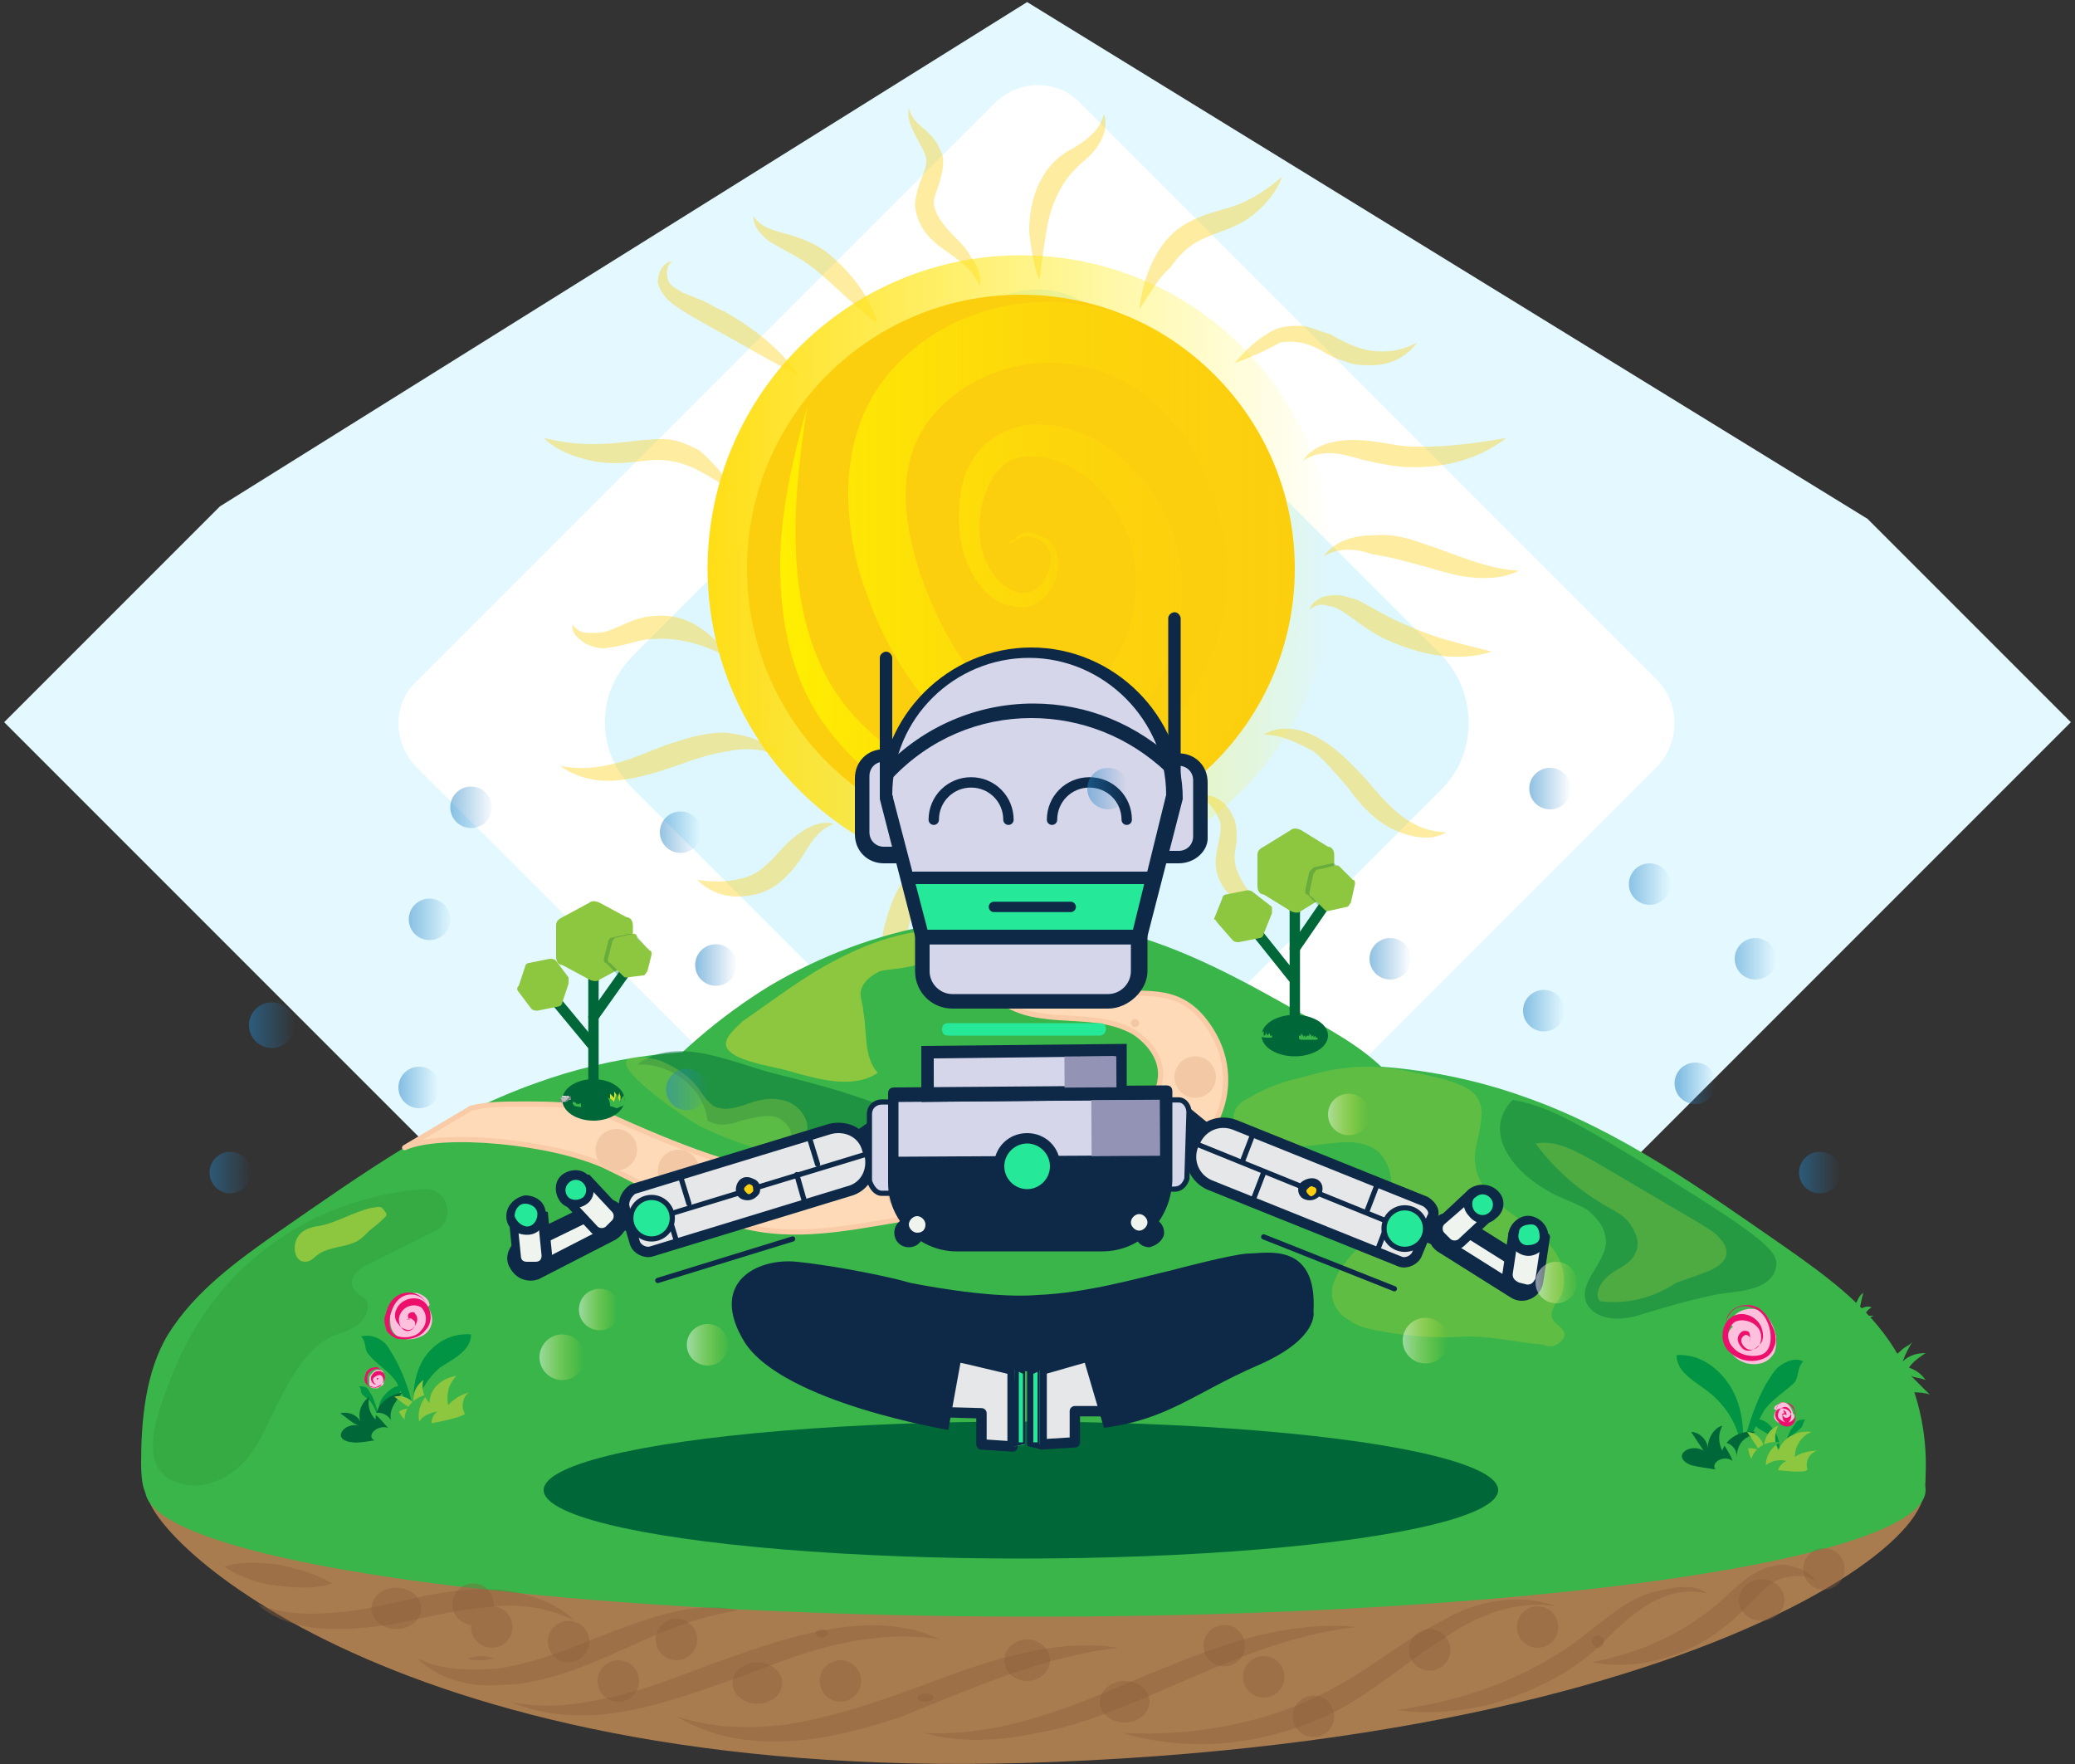 <?xml version="1.0" encoding="UTF-8"?>
<svg width="100px" height="85px" viewBox="0 0 100 85" version="1.1" xmlns="http://www.w3.org/2000/svg" xmlns:xlink="http://www.w3.org/1999/xlink">
    <rect x="0" y="0" width="100" height="85" fill="#333333" stroke="none"/>
    <!-- Generator: Sketch 55.2 (78181) - https://sketchapp.com -->
    <title>meditation_park</title>
    <desc>Created with Sketch.</desc>
    <defs>
        <linearGradient x1="0.262%" y1="50.129%" x2="99.976%" y2="50.129%" id="linearGradient-1">
            <stop stop-color="#FFDE17" offset="0%"></stop>
            <stop stop-color="#FFF200" stop-opacity="0" offset="100%"></stop>
        </linearGradient>
        <linearGradient x1="-4.616%" y1="50.453%" x2="100.294%" y2="50.453%" id="linearGradient-2">
            <stop stop-color="#FFF200" offset="0%"></stop>
            <stop stop-color="#FCCF0E" stop-opacity="0" offset="100%"></stop>
        </linearGradient>
        <linearGradient x1="1.375%" y1="49.294%" x2="100.325%" y2="49.294%" id="linearGradient-3">
            <stop stop-color="#2484C6" offset="0%"></stop>
            <stop stop-color="#2484C6" stop-opacity="0" offset="100%"></stop>
        </linearGradient>
        <linearGradient x1="-2.413%" y1="52.081%" x2="96.531%" y2="52.081%" id="linearGradient-4">
            <stop stop-color="#FFFFFF" offset="0%"></stop>
            <stop stop-color="#FFF200" stop-opacity="0" offset="100%"></stop>
        </linearGradient>
        <linearGradient x1="0%" y1="48.236%" x2="99.093%" y2="48.236%" id="linearGradient-5">
            <stop stop-color="#2484C6" offset="0%"></stop>
            <stop stop-color="#2484C6" stop-opacity="0" offset="100%"></stop>
        </linearGradient>
        <linearGradient x1="-6.97%" y1="53.63%" x2="100.78%" y2="53.63%" id="linearGradient-6">
            <stop stop-color="#2484C6" offset="0%"></stop>
            <stop stop-color="#2484C6" stop-opacity="0" offset="100%"></stop>
        </linearGradient>
        <linearGradient x1="1.3%" y1="45.71%" x2="106.04%" y2="45.71%" id="linearGradient-7">
            <stop stop-color="#2484C6" offset="0%"></stop>
            <stop stop-color="#2484C6" stop-opacity="0" offset="100%"></stop>
        </linearGradient>
        <linearGradient x1="1.732%" y1="50.955%" x2="102.295%" y2="50.955%" id="linearGradient-8">
            <stop stop-color="#2484C6" offset="0%"></stop>
            <stop stop-color="#2484C6" stop-opacity="0" offset="100%"></stop>
        </linearGradient>
        <linearGradient x1="-1.9%" y1="47.955%" x2="98.664%" y2="47.955%" id="linearGradient-9">
            <stop stop-color="#FFFFFF" offset="0%"></stop>
            <stop stop-color="#FFF200" stop-opacity="0" offset="100%"></stop>
        </linearGradient>
        <linearGradient x1="-1.195%" y1="49.945%" x2="99.368%" y2="49.945%" id="linearGradient-10">
            <stop stop-color="#FFFFFF" offset="0%"></stop>
            <stop stop-color="#FFF200" stop-opacity="0" offset="100%"></stop>
        </linearGradient>
        <linearGradient x1="-2.467%" y1="49.211%" x2="97.8%" y2="49.211%" id="linearGradient-11">
            <stop stop-color="#2484C6" offset="0%"></stop>
            <stop stop-color="#2484C6" stop-opacity="0" offset="100%"></stop>
        </linearGradient>
        <linearGradient x1="11.467%" y1="49.2%" x2="98.75%" y2="49.2%" id="linearGradient-12">
            <stop stop-color="#2484C6" offset="0%"></stop>
            <stop stop-color="#2484C6" stop-opacity="0" offset="100%"></stop>
        </linearGradient>
        <linearGradient x1="-12.133%" y1="48.117%" x2="98.583%" y2="48.117%" id="linearGradient-13">
            <stop stop-color="#2484C6" offset="0%"></stop>
            <stop stop-color="#2484C6" stop-opacity="0" offset="100%"></stop>
        </linearGradient>
        <linearGradient x1="-3.575%" y1="50.638%" x2="99.412%" y2="50.638%" id="linearGradient-14">
            <stop stop-color="#2484C6" offset="0%"></stop>
            <stop stop-color="#2484C6" stop-opacity="0" offset="100%"></stop>
        </linearGradient>
        <linearGradient x1="5.733%" y1="47.683%" x2="109.417%" y2="47.683%" id="linearGradient-15">
            <stop stop-color="#FFFFFF" offset="0%"></stop>
            <stop stop-color="#FFF200" stop-opacity="0" offset="100%"></stop>
        </linearGradient>
        <linearGradient x1="6.83%" y1="52.08%" x2="101.1%" y2="52.08%" id="linearGradient-16">
            <stop stop-color="#2484C6" offset="0%"></stop>
            <stop stop-color="#2484C6" stop-opacity="0" offset="100%"></stop>
        </linearGradient>
        <linearGradient x1="1.07%" y1="50.2%" x2="94.79%" y2="50.2%" id="linearGradient-17">
            <stop stop-color="#2484C6" offset="0%"></stop>
            <stop stop-color="#2484C6" stop-opacity="0" offset="100%"></stop>
        </linearGradient>
        <linearGradient x1="2.4%" y1="56.35%" x2="107.667%" y2="56.35%" id="linearGradient-18">
            <stop stop-color="#FFFFFF" offset="0%"></stop>
            <stop stop-color="#FFF200" stop-opacity="0" offset="100%"></stop>
        </linearGradient>
        <linearGradient x1="0%" y1="46.612%" x2="92.85%" y2="46.612%" id="linearGradient-19">
            <stop stop-color="#FFFFFF" offset="0%"></stop>
            <stop stop-color="#FFF200" stop-opacity="0" offset="100%"></stop>
        </linearGradient>
        <linearGradient x1="-7.55%" y1="49.188%" x2="102.412%" y2="49.188%" id="linearGradient-20">
            <stop stop-color="#2484C6" offset="0%"></stop>
            <stop stop-color="#2484C6" stop-opacity="0" offset="100%"></stop>
        </linearGradient>
        <linearGradient x1="2.606%" y1="51.4%" x2="101.211%" y2="51.4%" id="linearGradient-21">
            <stop stop-color="#2484C6" offset="0%"></stop>
            <stop stop-color="#2484C6" stop-opacity="0" offset="100%"></stop>
        </linearGradient>
        <linearGradient x1="-3.462%" y1="46.362%" x2="108.888%" y2="46.362%" id="linearGradient-22">
            <stop stop-color="#2484C6" offset="0%"></stop>
            <stop stop-color="#2484C6" stop-opacity="0" offset="100%"></stop>
        </linearGradient>
        <linearGradient x1="-5.6%" y1="56.3%" x2="95.45%" y2="56.3%" id="linearGradient-23">
            <stop stop-color="#2484C6" offset="0%"></stop>
            <stop stop-color="#2484C6" stop-opacity="0" offset="100%"></stop>
        </linearGradient>
        <linearGradient x1="-3.483%" y1="51.4%" x2="105.683%" y2="51.4%" id="linearGradient-24">
            <stop stop-color="#2484C6" offset="0%"></stop>
            <stop stop-color="#2484C6" stop-opacity="0" offset="100%"></stop>
        </linearGradient>
    </defs>
    <g id="Page-1" stroke="none" stroke-width="1" fill="none" fill-rule="evenodd">
        <g id="meditation_park">
            <g id="Group" fill-rule="nonzero">
                <polygon id="Path" fill="#E3F8FF" points="99.8 34.8 50 84.6 0.2 34.8 10.6 24.4 49.5 0.1 90 25"></polygon>
                <path d="M79.8,37 L52.1,64.7 C50.9,65.9 49,65.9 47.9,64.7 L20.1,37 C18.9,35.8 18.9,33.9 20.1,32.8 L47.9,5 C49.1,3.8 51,3.8 52.1,5 L79.8,32.7 C81,33.9 81,35.8 79.8,37 Z" id="Path" fill="#FFFFFF"></path>
                <path d="M69.5,38 L53.2,54.3 C51.4,56.1 48.6,56.1 46.8,54.3 L30.5,38 C28.7,36.2 28.7,33.4 30.5,31.6 L46.8,15.3 C48.6,13.5 51.4,13.5 53.2,15.3 L69.5,31.6 C71.2,33.4 71.2,36.3 69.5,38 Z" id="Path" fill="#DEF7FF"></path>
                <g transform="translate(26, 5)">
                    <g opacity="0.39" fill="#FCCF0E" id="Path">
                        <path d="M37.1,24.4 C37.2,24 37.7,23.7 38.1,23.7 C38.6,23.6 39,23.8 39.4,23.9 C40.2,24.3 40.8,24.7 41.5,25 C42.2,25.3 42.9,25.6 43.6,25.8 C44.3,26 45.1,26.2 45.9,26.4 C44.3,26.9 42.6,26.6 41,25.9 C40.2,25.6 39.5,25 38.9,24.6 C38.6,24.4 38.3,24.2 38,24.2 C37.8,24.1 37.4,24.1 37.1,24.4 Z"></path>
                        <path d="M34.9,30.4 C35.7,29.9 36.8,30.1 37.6,30.6 C38.5,31.1 39.1,31.8 39.7,32.4 C40.3,33.1 40.8,33.7 41.4,34.2 C42,34.7 42.8,35.1 43.7,35.1 C42.9,35.6 41.8,35.3 41,34.9 C40.1,34.4 39.5,33.7 39,33 C38.4,32.3 37.9,31.7 37.3,31.2 C36.5,30.8 35.8,30.4 34.9,30.4 Z"></path>
                        <path d="M31.7,33.3 C32.4,33.2 33.1,33.6 33.4,34.3 C33.6,34.6 33.6,35.1 33.6,35.4 C33.6,35.7 33.5,36 33.5,36.3 C33.5,36.8 33.7,37.2 34,37.7 C34.3,38.1 34.8,38.5 35.3,39 C34.7,38.9 34,38.7 33.5,38.3 C32.9,37.9 32.5,37.1 32.6,36.3 C32.7,35.5 32.9,35.1 32.8,34.6 C32.6,34.1 32.3,33.6 31.7,33.3 Z"></path>
                        <path d="M25.6,35.9 C25.2,36.4 25.2,37 25.2,37.6 C25.3,38.1 25.5,38.7 25.7,39.3 C25.9,39.9 26.1,40.6 25.9,41.3 C25.8,42 25.3,42.8 24.6,42.9 C25.1,42.4 25.1,41.8 25.1,41.3 C25.1,40.8 24.9,40.2 24.7,39.6 C24.5,39 24.3,38.3 24.4,37.6 C24.5,36.9 25,36.1 25.6,35.9 Z"></path>
                        <path d="M19.7,36.5 C19,36.8 18.6,37.4 18.3,38 C18,38.6 17.9,39.3 17.7,40 C17.5,40.7 17.3,41.5 16.7,42.2 C16.2,42.8 15.3,43.4 14.5,43.1 C15.3,42.9 15.7,42.3 16,41.7 C16.3,41.1 16.5,40.4 16.6,39.7 C16.8,39 17,38.2 17.5,37.5 C18.1,36.9 18.9,36.3 19.7,36.5 Z"></path>
                        <path d="M14.2,34.7 C13.6,34.9 13.2,35.4 12.9,35.9 C12.6,36.4 12.2,37 11.6,37.5 C11,38 10.3,38.2 9.5,38.2 C8.8,38.2 8.1,37.9 7.6,37.4 C8.3,37.5 8.9,37.5 9.4,37.4 C10,37.3 10.5,37.1 10.9,36.7 C11.3,36.4 11.7,35.8 12.2,35.4 C12.8,34.9 13.5,34.5 14.2,34.7 Z"></path>
                        <path d="M11.7,31.5 C10.9,31.1 10,31 9.1,31.2 C8.3,31.3 7.4,31.6 6.6,31.9 C5.7,32.2 4.8,32.5 3.8,32.6 C2.8,32.7 1.8,32.5 1,31.9 C1.9,32.1 2.8,32 3.6,31.8 C4.4,31.6 5.3,31.2 6.1,30.9 C7,30.6 7.9,30.3 8.9,30.3 C10.1,30.4 11.1,30.8 11.7,31.5 Z"></path>
                        <path d="M9.1,26.7 C7.9,26 6.6,25.7 5.4,25.8 C4.8,25.8 4.2,26.1 3.4,26.2 C3,26.3 2.6,26.2 2.2,26 C1.9,25.8 1.5,25.5 1.6,25.1 C1.8,25.4 2.1,25.5 2.4,25.5 C2.7,25.5 3,25.5 3.3,25.4 C3.9,25.2 4.5,24.8 5.3,24.7 C6.1,24.6 6.8,24.7 7.5,25.1 C8.2,25.5 8.8,26.1 9.1,26.7 Z"></path>
                        <path d="M9.4,18.7 C8.7,18.3 8,17.8 7.3,17.5 C6.6,17.2 5.9,17.1 5.1,17.2 C4.3,17.3 3.4,17.4 2.5,17.2 C1.6,17 0.8,16.7 0.2,16.1 C1,16.3 1.8,16.4 2.6,16.4 C3.4,16.4 4.1,16.3 5,16.2 C5.4,16.2 5.9,16.1 6.4,16.2 C6.9,16.3 7.3,16.5 7.7,16.7 C8.4,17.3 8.9,17.9 9.4,18.7 Z"></path>
                        <path d="M12.5,13.1 C11.1,12.4 9.8,11.6 8.5,10.9 C7.8,10.5 7.2,10.2 6.5,9.7 C6.2,9.5 5.8,9.1 5.7,8.6 C5.7,8.1 6,7.6 6.4,7.6 C6.1,7.8 6.1,8.2 6.2,8.5 C6.3,8.8 6.6,8.9 6.9,9.1 L7.9,9.5 C8.3,9.7 8.6,9.9 8.9,10 C10.3,10.8 11.6,11.8 12.5,13.1 Z"></path>
                        <path d="M16.3,10.6 C15.2,9.8 14.3,8.8 13.3,8 C12.8,7.6 12.3,7.3 11.7,7 C11.4,6.8 11.1,6.7 10.8,6.4 C10.5,6.1 10.3,5.8 10.3,5.4 C10.7,6 11.3,6.1 12,6.3 C12.7,6.5 13.4,6.8 13.9,7.2 C15.1,8.2 15.9,9.3 16.3,10.6 Z"></path>
                        <path d="M21.2,8.8 C20.9,8 20.3,7.6 19.6,7.1 C19.3,6.9 18.9,6.6 18.6,6.2 C18.3,5.8 18.1,5.3 18.1,4.8 C18.2,3.7 18.8,3.1 18.6,2.5 C18.5,2.2 18.3,1.9 18.1,1.5 C17.9,1.1 17.7,0.7 17.8,0.2 C18,1.1 18.9,1.2 19.3,2.2 C19.6,2.7 19.4,3.3 19.3,3.7 C19.2,4.1 19,4.5 19,4.7 C19,5.3 19.5,5.9 20,6.4 C20.3,6.7 20.6,7 20.8,7.4 C21.2,7.9 21.3,8.4 21.2,8.8 Z"></path>
                        <path d="M24.1,8.5 C23.8,7.8 23.7,7 23.6,6.2 C23.6,5.4 23.7,4.6 24.1,3.8 C24.3,3.4 24.5,3.1 24.8,2.8 C25.1,2.5 25.4,2.3 25.8,2.1 C26.4,1.7 27,1.3 27.2,0.5 C27.5,1.3 26.9,2.2 26.3,2.7 C25.7,3.2 25.3,3.7 25,4.3 C24.7,4.9 24.5,5.6 24.4,6.3 C24.3,6.9 24.2,7.7 24.1,8.5 Z"></path>
                        <path d="M28.9,9.9 C29,9.1 29.2,8.3 29.6,7.5 C30,6.7 30.6,6 31.5,5.6 C32.3,5.2 33.1,5.1 33.8,4.8 C34.5,4.5 35.1,4.1 35.8,3.5 C35.5,4.3 34.9,5 34.2,5.5 C33.5,6 32.6,6.2 32,6.5 C31.3,6.8 30.8,7.3 30.4,7.9 C29.8,8.4 29.4,9.2 28.9,9.9 Z"></path>
                        <path d="M33.5,12.5 C34,11.9 34.6,11.3 35.4,10.9 C35.8,10.7 36.3,10.7 36.8,10.7 C37.3,10.8 37.7,11 38.1,11.1 C38.8,11.5 39.4,11.8 40.1,11.9 C40.8,12 41.6,11.9 42.3,11.5 C41.8,12.2 41,12.6 40.1,12.6 C39.7,12.6 39.2,12.6 38.8,12.4 C38.4,12.3 38,12.1 37.7,11.9 C37,11.5 36.4,11.4 35.7,11.5 C35,11.9 34.3,12.2 33.5,12.5 Z"></path>
                        <path d="M36.8,17.2 C37.3,16.4 38.4,16.2 39.2,16.2 C40.1,16.2 40.9,16.4 41.7,16.5 C43.3,16.6 44.9,16.4 46.6,16.1 C45.2,17.2 43.4,17.6 41.6,17.5 C40.7,17.4 39.8,17.2 39.1,17 C38.4,16.8 37.5,16.7 36.8,17.2 Z"></path>
                        <path d="M37.8,21.8 C38.3,21.1 39.2,20.8 40.1,20.8 C41,20.7 41.8,20.9 42.6,21.2 C44.2,21.7 45.5,22.4 47.2,22.5 C46.4,22.9 45.5,22.9 44.7,22.8 C43.9,22.7 43.1,22.4 42.3,22.2 C41.6,22 40.8,21.8 40.1,21.7 C39.3,21.4 38.5,21.4 37.8,21.8 Z"></path>
                    </g>
                    <circle id="Oval" fill="url(#linearGradient-1)" cx="23.2" cy="22.4" r="15.1"></circle>
                    <circle id="Oval" fill="#FCCF0E" cx="23.2" cy="22.4" r="13.2"></circle>
                    <path d="M12.9,14.6 C12.5,17.2 12.2,19.8 12.4,22.3 C12.6,24.8 13.3,27.3 14.9,29.2 C16.5,31.1 18.7,32.4 21,32.9 C23.3,33.4 25.8,33.2 27.8,32 C29.8,30.9 31.4,29 32.3,26.8 C33.2,24.6 33.4,22.2 32.8,20 C32.3,17.8 31.1,15.6 29.4,14.2 C27.7,12.8 25.4,12.2 23.2,12.6 C21.1,13 19.1,14.3 18.2,16.2 C17.3,18.1 17.6,20.5 18.4,22.8 C19.2,25 20.4,27.4 22.1,28.5 C23.7,29.6 26.2,29 27.4,27.3 C28.7,25.6 29.1,23 28.4,20.9 C28,19.8 27.4,18.9 26.5,18.1 C25.6,17.4 24.5,16.9 23.5,17 C23,17 22.5,17.2 22.2,17.6 C21.8,17.9 21.6,18.5 21.4,19 C21.1,20.1 21.1,21.4 21.7,22.4 C22,22.9 22.4,23.3 22.9,23.5 C23.4,23.7 24,23.5 24.3,23 C24.6,22.5 24.8,21.9 24.5,21.4 C24.2,20.9 23.4,20.6 22.9,21.1 L22.9,21.1 L22.9,21.1 L22.5,21.2 L22.9,21 L22.9,21 C23.1,20.7 23.5,20.6 23.8,20.7 C24.1,20.8 24.5,20.9 24.7,21.2 C25.1,21.8 25.1,22.6 24.7,23.3 C24.5,23.6 24.3,23.9 23.9,24.1 C23.5,24.3 23.1,24.3 22.8,24.2 C22,24.1 21.4,23.5 21,22.9 C20.2,21.6 20.1,20.2 20.3,18.7 C20.4,18 20.7,17.3 21.2,16.7 C21.7,16.1 22.5,15.7 23.3,15.5 C24.9,15.3 26.4,15.8 27.6,16.7 C28.8,17.6 29.7,18.8 30.3,20.1 C30.9,21.5 31.1,23 30.9,24.4 C30.7,25.9 30.3,27.3 29.4,28.6 C28.5,29.9 27.1,30.9 25.6,31.3 C24.1,31.7 22.3,31.5 20.9,30.7 C19.5,29.9 18.5,28.7 17.7,27.5 C16.9,26.3 16.3,25.1 15.8,23.7 C15.3,22.4 15,21 14.9,19.5 C14.8,18 15,16.5 15.6,15 C16.9,12 19.8,10.2 22.7,9.7 C25.7,9.2 28.9,10 31.2,11.9 C33.6,13.8 35,16.5 35.6,19.3 C36.9,25 34.2,31.3 28.9,34 C26.3,35.3 23.2,35.5 20.5,34.7 C17.8,33.9 15.4,32.2 13.8,30 C12.1,27.7 11.6,24.9 11.6,22.2 C11.6,19.7 12.2,17.1 12.9,14.6 Z" id="Path" fill="url(#linearGradient-2)"></path>
                </g>
            </g>
            <g id="Group" transform="translate(45, 34)"></g>
            <g id="Group" transform="translate(6, 39)">
                <path d="M2.1,25.3 C3.4,23.2 5.5,21.7 7.5,20.3 C11.4,17.6 15.3,14.8 19.8,13.2 C27.2,10.5 35.6,11.4 42.7,14.8 C49.8,18.2 55.6,24 59.6,30.7 C59.2,30 53.8,30 52.9,30 C50.5,29.8 48.1,29.6 45.7,29.5 C41,29.3 36.3,29.3 31.6,29.5 C22.2,29.9 12.8,31.2 3.6,33.2 C1.5,33.7 0.8,33.7 0.8,31.5 C0.8,29.5 1,27.1 2.1,25.3 Z" id="Path" fill="#39B54A" fill-rule="nonzero"></path>
                <path d="M85.3,26 C84,23.9 81.9,22.4 79.9,21 C76,18.3 72.1,15.5 67.6,13.9 C60.2,11.2 51.8,12.1 44.7,15.5 C37.6,18.9 31.8,24.7 27.8,31.4 C28.2,30.7 33.6,30.7 34.5,30.7 C36.9,30.5 39.3,30.3 41.7,30.2 C46.4,30 51.1,30 55.8,30.2 C65.2,30.6 74.3,31.7 83.5,33.7 C85.6,34.2 86.8,34.4 86.8,32.1 C86.9,30 86.4,27.8 85.3,26 Z" id="Path" fill="#39B54A" fill-rule="nonzero"></path>
                <path d="M61.3,13.2 C60.2,11.8 58.6,10.9 57,10 C54,8.3 51,6.6 47.6,5.8 C42,4.4 36,5.6 31.1,8.5 C26.2,11.5 22.4,16.1 20,21.2 C20.3,20.7 24.2,20.3 24.8,20.2 C26.5,19.9 28.2,19.6 29.9,19.3 C33.3,18.8 36.7,18.5 40.1,18.3 C47,17.9 53.8,18.2 60.6,19 C62.2,19.2 62.7,19.2 62.5,17.6 C62.5,16.1 62.2,14.5 61.3,13.2 Z" id="Path" fill="#39B54A" fill-rule="nonzero"></path>
                <path d="M44.8,45.9 C80.3,44.5 92.3,31.5 84.4,31.5 C64.8,33.4 45.3,33.9 25.6,33.1 C22.8,33 1.4,29.3 1.1,32.9 C0.9,34.9 13.1,47.2 44.8,45.9 Z" id="Path" fill="#A97C50" fill-rule="nonzero"></path>
                <ellipse id="Oval" fill="#39B54A" fill-rule="nonzero" cx="43.9" cy="32.8" rx="42.9" ry="6.1"></ellipse>
                <ellipse id="Oval" fill="#006838" fill-rule="nonzero" cx="43.2" cy="32.8" rx="23" ry="3.3"></ellipse>
                <path d="M40.5,16.1 C37.7,15.7 34.9,15.7 32.1,16 C32.3,15.5 31.8,14.9 31.3,14.8 C30.8,14.7 30.2,14.9 29.7,15 C29.2,15.2 28.6,15.3 28.1,15 C27.9,13.4 26.3,12.2 24.7,12.3 C26.7,10.8 29.4,12.3 31.6,12.8 C33.2,13.2 34.7,13.6 36.3,14.2 C37.4,14.7 39.1,15.9 40.5,16.1 Z" id="Path" fill="#006838" fill-rule="nonzero" opacity="0.43"></path>
                <path d="M34.4,7.2 C36.5,6.1 38.8,5.5 41.1,5.9 C40.2,6.8 38.9,7.4 37.7,7.6 C37.3,7.7 36.8,7.7 36.4,7.8 C36,8 35.6,8.3 35.5,8.7 C35.4,9 35.6,9.4 35.6,9.7 C35.8,10.7 35.6,11.9 36.3,12.7 C35.1,13.5 33.4,13 32,12.6 C31.3,12.4 29.8,12.2 29.2,11.7 C28.6,11.2 29.4,10.6 29.8,10.2 C31.4,9.1 32.8,8 34.4,7.2 Z" id="Path" fill="#8DC63F" fill-rule="nonzero"></path>
                <path d="M76.6,23.4 C77.5,23.2 79.4,23.3 79.6,22 C79.7,21.3 78.9,20.6 74.4,17.8 C69.6,14.8 68.5,14.3 66.9,14 C66.2,14.7 66.1,15.6 66.6,16.5 C67.1,17.4 67.9,18 68.8,18.5 C69.4,18.8 70,19 70.5,19.3 C71,19.7 71.4,20.2 71.4,20.9 C71.3,21.9 70.2,22.7 70.4,23.6 C70.5,24.1 71,24.4 71.5,24.5 C72,24.6 72.5,24.5 72.9,24.4 C74.2,24 75.2,23.7 76.6,23.4 Z" id="Path" fill="#006838" fill-rule="nonzero" opacity="0.35"></path>
                <path d="M60.3,25.1 C59.8,25 59.4,24.9 59,24.6 C58.6,24.4 58.3,24 58.2,23.5 C58.1,22.8 58.6,22.1 59.1,21.5 C59.8,20.8 60.5,20 60.9,19.1 C61.2,18.2 61.1,17 60.3,16.4 C59.4,15.8 58.3,16.1 57.2,16.2 C56.2,16.3 55.2,16.1 54.2,15.7 C53.9,15.6 53.7,15.4 53.5,15.1 C53.3,14.6 53.7,14.1 54.2,13.9 C55,13.4 55.9,13.1 56.8,12.9 C57.8,12.6 58.8,12.4 59.8,12.4 C61.1,12.4 62.3,12.7 63.6,13 C64.2,13.2 64.9,13.4 65.2,13.9 C65.5,14.4 65.4,14.9 65.3,15.5 C65.2,16 65,16.6 65.1,17.1 C65.2,18 65.8,18.7 66.6,19.3 C67.4,19.9 68.1,20.3 68.7,21 C69.3,21.7 69.6,22.7 69.2,23.5 C69,23.8 68.7,24.1 68.8,24.5 C68.9,24.8 69.4,25 69.4,25.3 C69.4,25.5 69.2,25.7 69,25.8 C68.8,25.9 68.6,25.9 68.4,25.8 C67.2,25.7 66,25.4 64.8,25.4 C63.3,25.5 61.8,25.4 60.3,25.1 Z" id="Path" fill="#8DC63F" fill-rule="nonzero" opacity="0.47"></path>
                <path d="M73.1,23.4 C74.1,23 75.2,22.7 76.2,22.3 C76.5,22.2 76.9,22 77.1,21.7 C77.3,21.4 77.2,21 76.9,20.7 C76.7,20.4 76.3,20.2 76,20 C74.3,19 72.6,18 70.9,17 C70,16.5 69,15.9 68,16.1 C68.9,17.3 69.9,18.2 71.2,19 C71.7,19.3 72.2,19.5 72.5,19.9 C72.8,20.3 73.1,20.9 72.8,21.4 C72.6,21.9 72,22.1 71.6,22.4 C71.2,22.7 70.8,23.3 71.1,23.7 C72.6,23.9 74.1,23.4 75.2,22.5" id="Path" fill="#8DC63F" fill-rule="nonzero" opacity="0.4"></path>
                <path d="M27.7,13.5 C27.9,13.8 28.1,14.1 28.4,14.3 C29,14.6 29.7,14.3 30.3,14.1 C30.9,13.9 31.5,13.9 32,14.1 C32.5,14.3 33,14.9 32.9,15.5 C35.3,15.3 37.7,15.4 40.1,16 C40.3,16 40.5,16.1 40.5,16.3 C40.5,16.5 40.3,16.6 40.1,16.6 C38.5,17 36.8,17.4 35.2,17.4 C33.7,17.4 32.2,16.9 30.7,16.4 C29.6,16.1 28.6,15.7 27.6,15.2 C27.1,14.9 23.8,12.7 24.2,12.1 C24.4,11.8 25.5,12 25.8,12.1 C26.5,12.4 27.2,12.8 27.7,13.5 Z" id="Path" fill="#8DC63F" fill-rule="nonzero" opacity="0.4"></path>
                <path d="M16.7,14.4 C17.5,14.2 18.3,14.2 19.2,14.2 C20.4,14.2 22,14.2 23,14.6 C30.8,18.2 34.1,18.5 39.6,16.9 L46.8,15.3 C48.1,15 49.7,14.5 49.9,13.1 C50.1,12.1 49.4,11.2 48.6,10.7 C47.1,9.9 45.5,10.2 43.9,9.9 C42.7,9.7 41.3,8.9 41.2,7.6 C41.1,6.4 42.3,5.3 43.5,5.2 C44.7,5.1 46.5,5.2 47.6,5.7 C46.9,5.3 45.4,6.7 45.6,7.5 C45.9,8.3 46.8,8.7 47.7,8.8 C49.3,9 51,8.4 52.4,10.7 C53.2,12 53.3,13.6 52.6,15 C51.5,17.2 49,18.4 46.6,18.9 C44.2,19.4 41.7,19.2 39.2,19.5 C36.5,19.8 33.8,20.6 31.1,20.3 C28.3,20 25.7,18.4 23.2,17.2 C20.6,16 15.3,15.5 13.5,16.3 L16.7,14.4 Z" id="Path" stroke="#F9CCA7" stroke-width="0.25" fill="#FFDAB8" fill-rule="nonzero" stroke-linecap="round" stroke-linejoin="round"></path>
                <g transform="translate(18, 5)" fill="#F2C8A5" fill-rule="nonzero">
                    <circle id="Oval" cx="26.8" cy="1.1" r="1"></circle>
                    <path d="M28.2,3.9 C28.2,4 28.1,4.1 28,4.1 C27.9,4.1 27.8,4 27.8,3.9 C27.8,3.8 27.9,3.7 28,3.7 C28.1,3.8 28.2,3.9 28.2,3.9 Z" id="Path"></path>
                    <path d="M30.9,5.3 C30.9,5.4 30.8,5.5 30.7,5.5 C30.6,5.5 30.5,5.4 30.5,5.3 C30.5,5.2 30.6,5.1 30.7,5.1 C30.8,5.1 30.9,5.2 30.9,5.3 Z" id="Path"></path>
                    <circle id="Oval" cx="25.3" cy="2.6" r="1"></circle>
                    <circle id="Oval" cx="33.6" cy="7.9" r="1"></circle>
                    <path d="M32.9,10.3 C32.9,10.5 32.9,10.6 33,10.6 C33,10.6 33.1,10.5 33.1,10.3 C33.1,10.1 33,10 33,10 C32.9,10 32.9,10.1 32.9,10.3 Z" id="Path"></path>
                    <path d="M29.3,12.9 C29.3,13 29.4,13.1 29.5,13.1 C29.6,13.1 29.7,13 29.7,12.9 C29.7,12.8 29.6,12.7 29.5,12.7 C29.4,12.7 29.3,12.8 29.3,12.9 Z" id="Path"></path>
                    <circle id="Oval" cx="25.2" cy="13.3" r="1"></circle>
                    <path d="M18.8,13.7 C18.8,13.9 19,14.1 19.2,14.1 C19.4,14.1 19.6,13.9 19.6,13.7 C19.6,13.5 19.4,13.3 19.2,13.3 C19,13.3 18.8,13.5 18.8,13.7 Z" id="Path"></path>
                    <path d="M11.3,13.8 C11.3,14 11.5,14.1 11.8,14.1 C12.1,14.1 12.3,14 12.3,13.8 C12.3,13.6 12.1,13.5 11.8,13.5 C11.5,13.5 11.3,13.7 11.3,13.8 Z" id="Path"></path>
                    <circle id="Oval" cx="8.7" cy="12.4" r="1"></circle>
                    <ellipse id="Oval" cx="5.7" cy="11.4" rx="1" ry="1"></ellipse>
                    <path d="M2.8,10.6 C2.8,10.6 2.9,10.6 3.1,10.6 C3.3,10.6 3.4,10.6 3.4,10.6 C3.4,10.6 3.3,10.6 3.1,10.6 C3,10.6 2.8,10.6 2.8,10.6 Z" id="Path"></path>
                    <path d="M1,10 C1,10 1.1,10 1.3,10 C1.5,10 1.6,10 1.6,10 C1.6,10 1.5,10 1.3,10 C1.2,10 1,10 1,10 Z" id="Path"></path>
                </g>
                <g transform="translate(52, 0)">
                    <path d="M4.4,10.7 L4.4,3" id="Path" stroke="#006838" stroke-width="0.5" stroke-linecap="round" stroke-linejoin="round"></path>
                    <path d="M4.4,6.7 L6.6,3.5" id="Path" stroke="#006838" stroke-width="0.5" stroke-linecap="round" stroke-linejoin="round"></path>
                    <path d="M4.3,8.1 L1.9,5.1" id="Path" stroke="#006838" stroke-width="0.5" stroke-linecap="round" stroke-linejoin="round"></path>
                    <path d="M2.6,2.2 L2.6,3.7 C2.6,3.9 2.7,4.1 2.9,4.1 L4.2,4.9 C4.4,5 4.6,5 4.7,4.9 L6,4.1 C6.2,4 6.3,3.8 6.3,3.7 L6.3,2.2 C6.3,2 6.2,1.8 6,1.8 L4.7,1 C4.5,0.9 4.3,0.9 4.2,1 L2.9,1.8 C2.7,1.9 2.6,2 2.6,2.2 Z" id="Path" fill="#8DC63F" fill-rule="nonzero"></path>
                    <path d="M0.7,5.5 L1.4,6.3 C1.5,6.4 1.6,6.4 1.7,6.4 L2.7,6.2 C2.8,6.2 2.9,6.1 2.9,6 L3.3,5 C3.3,4.9 3.3,4.8 3.3,4.7 L2.4,4 C2.3,3.9 2.2,3.9 2.1,3.9 L1.1,4.1 C1,4.1 0.9,4.2 0.9,4.3 L0.5,5.3 C0.6,5.3 0.6,5.4 0.7,5.5 Z" id="Path" fill="#8DC63F" fill-rule="nonzero"></path>
                    <path d="M5.1,3 L4.9,3.9 C4.9,4 4.9,4.1 5,4.1 L5.6,4.7 C5.7,4.8 5.7,4.8 5.8,4.8 L6.7,4.6 C6.8,4.6 6.8,4.5 6.9,4.4 L7.1,3.5 C7.1,3.4 7.1,3.3 7,3.3 L6.4,2.7 C6.3,2.6 6.3,2.6 6.2,2.6 L5.3,2.8 C5.2,2.9 5.2,2.9 5.1,3 Z" id="Path" fill="#006838" fill-rule="nonzero" opacity="0.27"></path>
                    <path d="M5.3,3.1 L5.1,4 C5.1,4.1 5.1,4.2 5.2,4.2 L5.8,4.8 C5.9,4.9 5.9,4.9 6,4.9 L6.9,4.7 C7,4.7 7,4.6 7.1,4.5 L7.3,3.6 C7.3,3.5 7.3,3.4 7.2,3.4 L6.6,2.8 C6.5,2.7 6.5,2.7 6.4,2.7 L5.5,2.9 C5.4,2.9 5.4,3 5.3,3.1 Z" id="Path" fill="#8DC63F" fill-rule="nonzero"></path>
                    <ellipse id="Oval" fill="#006838" fill-rule="nonzero" cx="4.4" cy="10.9" rx="1.6" ry="1"></ellipse>
                </g>
                <g transform="translate(18, 4)">
                    <path d="M4.6,9.9 L4.6,2.4" id="Path" stroke="#006838" stroke-width="0.5" stroke-linecap="round" stroke-linejoin="round"></path>
                    <path d="M4.6,6 L6.8,2.9" id="Path" stroke="#006838" stroke-width="0.5" stroke-linecap="round" stroke-linejoin="round"></path>
                    <path d="M4.5,7.3 L2.1,4.4" id="Path" stroke="#006838" stroke-width="0.5" stroke-linecap="round" stroke-linejoin="round"></path>
                    <path d="M2.8,1.6 L2.8,3.1 C2.8,3.3 2.9,3.5 3.1,3.5 L4.4,4.2 C4.6,4.3 4.8,4.3 4.9,4.2 L6.2,3.5 C6.4,3.4 6.5,3.2 6.5,3.1 L6.5,1.6 C6.5,1.4 6.4,1.2 6.2,1.2 L4.9,0.5 C4.7,0.4 4.5,0.4 4.4,0.5 L3.1,1.2 C2.9,1.3 2.8,1.4 2.8,1.6 Z" id="Path" fill="#8DC63F" fill-rule="nonzero"></path>
                    <path d="M1,4.8 L1.6,5.6 C1.7,5.7 1.8,5.7 1.9,5.7 L2.9,5.5 C3,5.5 3.1,5.4 3.1,5.3 L3.4,4.4 C3.4,4.3 3.4,4.2 3.4,4.1 L2.8,3.3 C2.7,3.2 2.6,3.2 2.5,3.2 L1.5,3.4 C1.4,3.4 1.3,3.5 1.3,3.6 L1,4.5 C0.9,4.6 0.9,4.7 1,4.8 Z" id="Path" fill="#8DC63F" fill-rule="nonzero"></path>
                    <path d="M5.3,2.4 L5.1,3.2 C5.1,3.3 5.1,3.4 5.2,3.4 L5.8,4 C5.9,4.1 5.9,4.1 6,4.1 L6.9,3.9 C7,3.9 7,3.8 7.1,3.7 L7.3,2.9 C7.3,2.8 7.3,2.7 7.2,2.7 L6.6,2 C6.5,2 6.4,2 6.3,2 L5.4,2.2 C5.4,2.2 5.3,2.3 5.3,2.4 Z" id="Path" fill="#006838" fill-rule="nonzero" opacity="0.27"></path>
                    <path d="M5.5,2.4 L5.3,3.2 C5.3,3.3 5.3,3.4 5.4,3.4 L6,4 C6.1,4.1 6.1,4.1 6.2,4.1 L7,4 C7.1,4 7.1,3.9 7.2,3.8 L7.4,3 C7.4,2.9 7.4,2.8 7.3,2.8 L6.7,2.2 C6.7,2 6.6,2 6.5,2 L5.6,2.2 C5.6,2.3 5.5,2.3 5.5,2.4 Z" id="Path" fill="#8DC63F" fill-rule="nonzero"></path>
                    <ellipse id="Oval" fill="#006838" fill-rule="nonzero" cx="4.6" cy="10" rx="1.5" ry="1"></ellipse>
                    <path d="M5.4,10.1 C5.5,10.2 5.6,10.2 5.6,10.2 C5.7,10.2 5.8,10.1 5.8,10.1 C5.8,10.1 5.9,10.1 5.9,10 C5.9,9.9 5.9,9.9 5.9,9.8 C5.9,9.8 5.8,9.7 5.9,9.6 C5.8,9.7 5.8,9.8 5.8,9.9 C5.7,9.8 5.7,9.7 5.6,9.6 C5.6,9.7 5.6,9.8 5.6,9.9 C5.5,9.8 5.5,9.8 5.4,9.7 C5.4,9.9 5.4,10 5.4,10.1 C5.4,10.1 5.4,10.1 5.4,10.1 Z" id="Path" fill="#D7DF23" fill-rule="nonzero"></path>
                    <path d="M5.4,10.3 C5.4,10.2 5.4,10.1 5.3,9.9 C5.4,9.9 5.5,10 5.6,10.1 C5.6,10 5.7,9.8 5.7,9.7 C5.8,9.8 5.8,10 5.9,10.1 C5.9,10 6,9.8 6.1,9.8 C6.1,9.9 6.1,9.9 6.1,10 C6.1,10.1 6.2,10.1 6.1,10.2 C6.1,10.2 6,10.3 6,10.3 C5.9,10.3 5.8,10.4 5.7,10.4 C5.5,10.3 5.4,10.3 5.4,10.3" id="Path" fill="#39B54A" fill-rule="nonzero"></path>
                    <path d="M4.1,9.9 C4.1,9.9 4.2,10 4.3,10 C4.4,10 4.4,10 4.5,9.9 C4.5,9.9 4.6,9.9 4.6,9.9 C4.6,9.9 4.6,9.8 4.6,9.8 C4.6,9.8 4.6,9.7 4.6,9.7 C4.5,9.7 4.5,9.8 4.5,9.9 C4.5,9.8 4.4,9.8 4.4,9.7 C4.4,9.8 4.4,9.8 4.4,9.9 C4.4,9.9 4.3,9.8 4.3,9.8 C4.1,9.8 4,9.9 4.1,9.9 C4,9.9 4.1,9.9 4.1,9.9 Z" id="Path" fill="#006838" fill-rule="nonzero"></path>
                    <path d="M3.9,10.2 C3.8,10.2 3.8,10.2 3.7,10.1 C3.7,10.1 3.6,10.1 3.6,10.1 C3.6,10.1 3.6,10.1 3.6,10.2 C3.6,10.2 3.7,10.3 3.7,10.3 C3.8,10.3 4,10.4 4.1,10.3 C4,10.4 4,10.3 4,10.3 C4,10.2 4,10.1 3.9,10.2 C3.9,10.1 3.9,10.2 3.9,10.2 Z" id="Path" fill="#39B54A" fill-rule="nonzero"></path>
                    <path d="M3.4,10.1 C3.3,10.1 3.2,10.1 3.1,10.1 C3.1,10.1 3,10.1 3,10.1 C3,10.1 3,10.1 3,10 C3,10 3,10 3,10 C3,10 3,10 3,10 C3,10 3,10 3,10 C3,10 3,10 3,10 C3,10 3,10 3,10 C3.1,10 3.1,10 3.2,10 C3.3,10 3.4,10.1 3.4,10.1 Z" id="Path" fill="#006838" fill-rule="nonzero"></path>
                    <g transform="translate(2, 9)" fill-rule="nonzero" id="Path">
                        <path d="M1.5,1 C1.5,1 1.5,0.9 1.5,0.9 C1.5,0.9 1.4,0.8 1.4,0.8 C1.3,0.8 1.2,0.9 1.2,0.9 C1.2,0.9 1.1,0.9 1.1,0.9 C1.1,0.9 1,0.9 1,0.9 C1,0.9 1,1 1,1 C1,1 1,1 1,1 C1,1 1,1.1 1,1.1 C1,1.1 1.1,1.2 1.1,1.1 C1.2,1.1 1.3,1.1 1.4,1 C1.5,1 1.5,1 1.5,1 Z" fill="#BCBEC0"></path>
                        <path d="M1,0.9 C1,1 1,1 1,0.9 C1,1 1,1 1,1.1 C1,1.1 1,1.1 1.1,1.1 C1.1,1.1 1.2,1.1 1.2,1.1 C1.3,1.1 1.3,1.1 1.4,1 C1.5,1 1.5,0.9 1.5,0.8 C1.4,0.9 1.3,1 1.2,1.1 C1.2,1.1 1.1,1.1 1.1,1.1 C1.1,1.1 1.1,1 1,0.9 C1,0.9 0.9,0.8 1,0.9 Z" fill="#808285"></path>
                        <path d="M1.3,0.8 C1.4,0.8 1.4,0.8 1.3,0.8 C1.4,0.8 1.4,0.8 1.4,0.9 C1.4,0.9 1.4,0.9 1.3,0.8 C1.3,0.9 1.2,0.9 1.2,0.9 C1.2,0.9 1,0.9 1.1,0.8 C1.1,0.8 1.2,0.8 1.2,0.8 C1.3,0.8 1.3,0.8 1.3,0.8 Z" fill="#D1D3D4"></path>
                    </g>
                </g>
                <path d="M54.7,10.9 C54.7,10.8 54.7,10.8 54.8,10.7 C54.8,10.7 54.8,10.7 54.8,10.7 C54.8,10.7 54.8,10.8 54.8,10.8 C54.8,10.8 54.8,10.7 54.9,10.7 C54.9,10.8 54.9,10.8 54.9,10.9 C54.9,10.9 55,10.9 55,10.8 C55,10.8 55,10.7 55,10.7 C55,10.8 55.1,10.9 55.1,10.9 C55.1,10.9 55.1,10.8 55.2,10.8 C55.2,10.8 55.2,10.9 55.2,10.9 C55.2,10.9 55.2,10.9 55.3,10.9 C55.3,10.9 55.3,10.9 55.3,11 C55.3,11 55.3,11 55.2,11 C55.1,11 55.2,11 55.1,11 C55,11 54.8,11 54.7,10.9 C54.7,10.9 54.7,10.9 54.7,10.9 Z" id="Path" fill="#39B54A" fill-rule="nonzero"></path>
                <path d="M55.6,10.7 C55.6,10.7 55.7,10.6 55.7,10.6 C55.7,10.6 55.7,10.7 55.6,10.7 C55.7,10.6 55.7,10.6 55.8,10.5 C55.8,10.6 55.8,10.6 55.8,10.7 C55.8,10.7 55.9,10.6 55.9,10.6 C55.9,10.6 55.9,10.7 55.9,10.7 C55.9,10.7 55.9,10.7 55.9,10.7 C55.9,10.7 55.9,10.7 56,10.7 C56,10.7 56.1,10.6 56.1,10.6 C56.1,10.5 56.1,10.5 56.1,10.4 C56.1,10.4 56,10.3 56,10.3 C56,10.3 55.9,10.2 55.9,10.2 C56,10.2 56.1,10.3 56.2,10.4 C56.1,10.3 56.1,10.2 56,10.2 C56.1,10.2 56.3,10.3 56.4,10.3 C56.3,10.4 56.4,10.5 56.4,10.6 C56.4,10.7 56.5,10.8 56.4,10.9 C56.4,11 56.3,11 56.2,11 C56.1,11 56,11.1 55.9,11 C55.7,10.8 55.6,10.8 55.6,10.7 C55.5,10.7 55.5,10.6 55.5,10.6 C55.6,10.6 55.6,10.7 55.6,10.7 Z" id="Path" fill="#006838" fill-rule="nonzero"></path>
                <path d="M57.1,10.9 C57.1,10.9 57,10.8 57,10.7 C57,10.6 57,10.6 57,10.5 C57,10.6 57.1,10.6 57.1,10.7 C57.1,10.6 57.1,10.6 57.1,10.5 C57.1,10.6 57.2,10.6 57.2,10.7 C57.2,10.7 57.2,10.6 57.2,10.6 C57.2,10.6 57.3,10.6 57.3,10.5 C57.3,10.4 57.3,10.4 57.3,10.4 C57.3,10.4 57.3,10.5 57.3,10.6 C57.3,10.7 57.3,10.7 57.3,10.8 C57.2,10.8 57.1,10.8 57.1,10.9" id="Path" fill="#006838" fill-rule="nonzero"></path>
                <path d="M56.6,10.9 C56.6,11 56.6,11 56.6,10.9 C56.7,11 56.7,11 56.6,10.9 C56.7,10.9 56.7,10.9 56.7,11 C56.7,10.9 56.7,10.9 56.7,10.8 C56.7,10.8 56.8,10.9 56.8,10.9 C56.8,10.9 56.8,10.8 56.8,10.8 C56.8,10.8 56.8,10.9 56.8,11 C56.8,11 56.8,10.9 56.9,10.9 C56.9,10.9 56.9,11 56.9,11 C56.9,11 56.9,11 57,10.9 C57,10.9 57,11 57,11 C57,11 57.1,11 57.1,11 C57.1,11.1 57.1,11.1 57,11.1 C56.9,11.1 56.9,11.1 56.8,11.1 C56.8,11.1 56.7,11.1 56.7,11.1 C56.7,11.1 56.6,11.1 56.6,11 C56.6,11 56.6,11 56.6,10.9 Z" id="Path" fill="#39B54A" fill-rule="nonzero"></path>
                <path d="M57,10.9 C57,11 57,11 57,10.9 C57.1,11 57.1,11 57,10.9 C57.1,10.9 57.1,10.9 57.1,11 C57.1,10.9 57.1,10.9 57.1,10.8 C57.1,10.8 57.2,10.9 57.2,10.9 C57.2,10.9 57.2,10.8 57.2,10.8 C57.2,10.8 57.2,10.9 57.2,11 C57.2,11 57.2,10.9 57.3,10.9 C57.3,10.9 57.3,11 57.3,11 C57.3,11 57.3,11 57.4,10.9 C57.4,10.9 57.4,11 57.4,11 C57.4,11 57.5,11 57.5,11 C57.5,11.1 57.5,11.1 57.4,11.1 C57.3,11.1 57.3,11.1 57.2,11.1 C57.2,11.1 57.1,11.1 57.1,11.1 C57.1,11.1 57,11.1 57,11 C57,11 57,11 57,10.9 Z" id="Path" fill="#39B54A" fill-rule="nonzero"></path>
            </g>
            <g id="Group" transform="translate(24, 29)">
                <g transform="translate(25, 36)" fill-rule="nonzero">
                    <polygon id="Path" stroke="#0E2947" stroke-width="0.5" fill="#E6E7E8" stroke-linecap="round" stroke-linejoin="round" points="1.2 4.6 2.8 4.5 2.8 3 6.4 3 5.2 0.1 3.3 0.4 1.2 1"></polygon>
                    <polygon id="Shape_16_" fill="#25E899" points="1.1 1 1.1 4.6 0.6 4.5 0.6 1.1"></polygon>
                    <path d="M1,0.9 L0.6,1 C0.5,1 0.5,1 0.5,1.1 L0.5,4.6 C0.5,4.6 0.5,4.7 0.6,4.7 L1,4.8 C1,4.8 1.1,4.8 1.1,4.8 C1.1,4.8 1.1,4.8 1.1,4.8 C1.1,4.8 1.1,4.8 1.1,4.8 C1.1,4.8 1.1,4.8 1.1,4.7 L1.1,1 C1.1,1 1.1,0.9 1.1,0.9 C1.1,0.9 1.1,0.9 1,0.9 C1.1,0.9 1.1,0.9 1,0.9 C1.1,0.9 1.1,0.9 1,0.9 Z M1,1.1 L1,4.5 L0.8,4.5 L0.8,1.2 L1,1.1 Z" id="Shape_15_" fill="#0E2947"></path>
                </g>
                <g transform="translate(19, 36)" fill-rule="nonzero">
                    <polygon id="Path" stroke="#0E2947" stroke-width="0.5" fill="#E6E7E8" stroke-linecap="round" stroke-linejoin="round" points="5.8 4.7 4.3 4.6 4.3 3.1 0.6 3 1.8 0.1 3.7 0.5 5.8 1"></polygon>
                    <polygon id="Shape_64_" fill="#25E899" points="5.9 1 5.9 4.7 6.4 4.6 6.4 1.1"></polygon>
                    <path d="M5.9,0.9 C5.9,0.9 5.9,0.9 5.9,0.9 C5.9,0.9 5.9,0.9 5.9,0.9 C5.8,1 5.8,1 5.9,0.9 L5.8,4.6 C5.8,4.6 5.8,4.7 5.8,4.7 C5.8,4.7 5.8,4.7 5.8,4.7 C5.8,4.7 5.8,4.7 5.8,4.7 C5.8,4.7 5.9,4.7 5.9,4.7 L6.3,4.6 C6.4,4.6 6.4,4.6 6.4,4.5 L6.4,1 C6.4,1 6.4,0.9 6.3,0.9 L5.9,0.9 C5.9,0.9 5.9,0.9 5.9,0.9 Z M6.3,1.2 L6.3,4.5 L6.1,4.5 L6.1,1.1 L6.3,1.2 Z" id="Shape_61_" fill="#0E2947"></path>
                </g>
                <path d="M19.8,32.8 C19.8,32.8 23.6,33.6 26,33.4 C28.4,33.3 30.8,32.6 32.5,32.2 C32.5,32.2 35.5,31.4 36.2,31.4 C37,31.4 39.5,30.8 39.3,34.2 C39.3,34.2 39.6,35.5 36.6,36.8 C33.6,38.1 32.3,39.4 29.2,39.8 L28.2,36.4 C28.2,36.4 28.6,36.7 25.6,37.1 L23.1,36.7 L22.3,36.6 L21.7,39.9 C21.7,39.9 13.8,38.6 11.9,35.7 C10.1,32.8 12.5,31.6 14.4,31.8 C16.4,32 19.2,32.6 19.8,32.8 Z" id="Path" fill="#0E2947" fill-rule="nonzero"></path>
                <g transform="translate(17, 0)" fill-rule="nonzero">
                    <path d="M0.8,8.1 C0.6,8.5 0.6,9 0.6,9.5 C0.6,10.2 0.6,10.9 0.9,11.4 C1.1,11.8 1.5,12.1 1.9,12.3 C2.4,12.6 2.8,12.9 3.3,13.1 C3.8,13.3 4.4,13.3 5,13.3 C6.3,13.3 7.7,13.3 9,13.4 C10.5,13.4 12.1,13.4 13.6,13.3 C13.9,13.3 14.3,13.2 14.6,13.1 C14.9,12.9 15.2,12.6 15.1,12.3 C15.7,12.6 16.4,12.3 16.8,11.7 C17.1,11.1 17.2,10.5 17.2,9.8 C17.2,9.2 17.2,8.6 16.9,8.2 C16.6,7.8 16.1,7.6 15.7,7.2 C15.4,6.9 15.2,6.5 15,6.2 C13.6,3.9 11,2.3 8.3,2.5 C6.9,2.6 5.4,3.1 4.3,4 C3.5,4.6 2.9,5.4 2.5,6.3 C2.3,6.6 2.2,7.3 1.9,7.5 C1.8,7.6 1.5,7.6 1.4,7.7 C1.1,7.7 0.9,7.9 0.8,8.1 Z" id="Path" fill="#D6D6EA"></path>
                    <polygon id="Shape_2_" fill="#25E899" points="2.8 13.3 13.7 13.3 14.6 13.7 13.9 16.1 3.4 16.1"></polygon>
                    <path d="M12.4,19.2 L4.9,19.2 C4.1,19.2 3.4,18.5 3.4,17.7 L3.4,16.1 L13.9,16.1 L13.9,17.7 C13.9,18.6 13.3,19.2 12.4,19.2" id="Shape_3_" fill="#D6D6EA"></path>
                    <path d="M12.4,19.6 L4.9,19.6 C3.9,19.6 3.1,18.8 3.1,17.8 L3.1,15.9 L14.3,15.9 L14.3,17.8 C14.3,18.7 13.4,19.6 12.4,19.6 Z M3.8,16.5 L3.8,17.8 C3.8,18.4 4.3,18.9 4.9,18.9 L12.4,18.9 C13,18.9 13.5,18.4 13.5,17.8 L13.5,16.5 L3.8,16.5 Z" id="Shape_4_" fill="#0E2947"></path>
                    <path d="M14.2,16.5 L3.2,16.5 L1.4,9.5 L1.4,9.5 C1.4,5.5 4.7,2.2 8.7,2.2 C12.7,2.2 16,5.5 16,9.5 L16,9.5 L16,9.5 L14.2,16.5 Z M3.7,15.8 L13.6,15.8 L15.2,9.3 C15.2,5.7 12.2,2.7 8.6,2.7 C5,2.7 2,5.6 2,9.3 L3.7,15.8 Z" id="Shape_8_" fill="#0E2947"></path>
                    <path d="M1.7,9.6 C1.5,9.6 1.4,9.4 1.4,9.3 L1.4,2.7 C1.4,2.5 1.6,2.4 1.7,2.4 C1.9,2.4 2,2.6 2,2.7 L2,9.3 C2.1,9.5 1.9,9.6 1.7,9.6" id="Shape_9_" fill="#0E2947"></path>
                    <path d="M15.6,9.6 C15.4,9.6 15.3,9.4 15.3,9.3 L15.3,0.8 C15.3,0.6 15.5,0.5 15.6,0.5 C15.8,0.5 15.9,0.7 15.9,0.8 L15.9,9.3 C16,9.5 15.8,9.6 15.6,9.6" id="Shape_10_" fill="#0E2947"></path>
                    <path d="M2.3,12.6 L1.6,12.6 C0.8,12.6 0.2,12 0.2,11.2 L0.2,8.5 C0.2,7.7 0.8,7.1 1.6,7.1 L1.9,7.1 C2.1,7.1 2.2,7.3 2.2,7.4 C2.2,7.6 2,7.7 1.9,7.7 L1.6,7.7 C1.2,7.7 0.9,8 0.9,8.4 L0.9,11.1 C0.9,11.5 1.2,11.8 1.6,11.8 L2.3,11.8 C2.5,11.8 2.6,12 2.6,12.1 C2.6,12.5 2.5,12.6 2.3,12.6" id="Shape_11_" fill="#0E2947"></path>
                    <path d="M15.8,12.6 L15.1,12.6 C14.9,12.6 14.8,12.4 14.8,12.3 C14.8,12.1 15,12 15.1,12 L15.8,12 C16.2,12 16.5,11.7 16.5,11.3 L16.5,8.6 C16.5,8.2 16.2,7.9 15.8,7.9 L15.5,7.9 C15.3,7.9 15.2,7.7 15.2,7.6 C15.2,7.4 15.4,7.3 15.5,7.3 L15.8,7.3 C16.6,7.3 17.2,7.9 17.2,8.7 L17.2,11.4 C17.2,12 16.6,12.6 15.8,12.6" id="Shape_12_" fill="#0E2947"></path>
                    <path d="M1.8,8.6 C1.7,8.6 1.6,8.6 1.6,8.5 C1.5,8.4 1.5,8.2 1.6,8 C3.5,6 6.1,4.9 8.8,4.9 C11.4,4.9 13.8,5.9 15.7,7.7 C15.8,7.8 15.8,8 15.7,8.2 C15.6,8.3 15.4,8.3 15.2,8.2 C13.4,6.5 11.1,5.6 8.7,5.6 C6.2,5.6 3.8,6.6 2,8.5 C2,8.5 1.9,8.6 1.8,8.6" id="Shape_13_" fill="#0E2947"></path>
                    <path d="M14.6,13.6 L2.8,13.6 C2.6,13.6 2.5,13.4 2.5,13.3 C2.5,13.1 2.7,13 2.8,13 L14.7,13 C14.9,13 15,13.2 15,13.3 C15,13.5 14.8,13.6 14.6,13.6" id="Shape_14_" fill="#0E2947"></path>
                </g>
                <path d="M26.7,10.5 C26.7,9.5 27.5,8.7 28.5,8.7 C29.5,8.7 30.3,9.5 30.3,10.5" id="Path" stroke="#0E2947" stroke-width="0.5" stroke-linecap="round" stroke-linejoin="round"></path>
                <path d="M21,10.5 C21,9.5 21.8,8.7 22.8,8.7 C23.8,8.7 24.6,9.5 24.6,10.5" id="Path" stroke="#0E2947" stroke-width="0.5" stroke-linecap="round" stroke-linejoin="round"></path>
                <path d="M23.9,14.7 L27.6,14.7" id="Path" stroke="#0E2947" stroke-width="0.5" stroke-linecap="round" stroke-linejoin="round"></path>
                <g transform="translate(30, 24)">
                    <polygon id="Path" fill="#0E2947" fill-rule="nonzero" points="3.1 0.2 0.8 0.9 3.8 3.7 5.3 2"></polygon>
                    <g transform="translate(3, 1)">
                        <path d="M12,4.7 L11.3,6.4 C11.2,6.7 10.8,6.9 10.5,6.8 L1.3,3.1 C0.6,2.8 0.2,2 0.5,1.2 L0.6,1 C0.9,0.3 1.7,-0.1 2.5,0.2 L11.7,3.9 C12,4.1 12.2,4.4 12,4.7 Z" id="Path" stroke="#0E2947" stroke-width="0.5" fill="#E6E7E8" fill-rule="nonzero"></path>
                        <path d="M0.6,1.1 L11.7,5.6" id="Path" stroke="#0E2947" stroke-width="0.25" stroke-linecap="round" stroke-linejoin="round"></path>
                        <g transform="translate(5, 2)" fill-rule="nonzero">
                            <path d="M1.3,1 C1.5,1.1 1.6,1.3 1.5,1.5 C1.4,1.7 1.2,1.8 1,1.7 C0.8,1.6 0.7,1.4 0.8,1.2 C0.9,1 1.1,0.9 1.3,1 Z" id="Shape_54_" fill="#FCCF0E"></path>
                            <path d="M0.6,1.1 C0.5,1.4 0.6,1.7 0.9,1.8 C1.2,1.9 1.5,1.8 1.7,1.5 C1.8,1.2 1.7,0.9 1.4,0.8 C1.1,0.7 0.7,0.9 0.6,1.1 Z M1.4,1.5 C1.3,1.6 1.2,1.7 1.1,1.6 C1,1.5 0.9,1.4 1,1.3 C1.1,1.2 1.2,1.1 1.3,1.2 C1.4,1.2 1.5,1.3 1.4,1.5 Z" id="Shape_17_" fill="#0E2947"></path>
                        </g>
                        <path d="M2.9,1.9 L3.4,0.6" id="Path" stroke="#0E2947" stroke-width="0.25" stroke-linecap="round" stroke-linejoin="round"></path>
                        <path d="M3.9,2.5 L3.4,3.8" id="Path" stroke="#0E2947" stroke-width="0.25" stroke-linecap="round" stroke-linejoin="round"></path>
                        <path d="M8.9,4.3 L9.4,3" id="Path" stroke="#0E2947" stroke-width="0.25" stroke-linecap="round" stroke-linejoin="round"></path>
                        <path d="M9.9,4.9 L9.4,6.2" id="Path" stroke="#0E2947" stroke-width="0.25" stroke-linecap="round" stroke-linejoin="round"></path>
                        <g transform="translate(10, 4)" fill-rule="nonzero">
                            <g fill="#0E2947">
                                <path d="M2.9,2.1 L0.5,1.1" id="Shape_60_"></path>
                                <path d="M3.1,2.2 C3.1,2.3 2.9,2.4 2.8,2.3 L0.4,1.3 C0.3,1.3 0.2,1.1 0.3,1 C0.3,0.9 0.5,0.8 0.6,0.9 L3,1.9 C3.1,1.9 3.2,2.1 3.1,2.2" id="Shape_59_"></path>
                            </g>
                            <circle id="Oval" stroke="#0E2947" stroke-width="0.25" fill="#25E899" cx="0.7" cy="1.2" r="1"></circle>
                        </g>
                        <path d="M3.9,5.6 L10.2,8.1" id="Path" stroke="#0E2947" stroke-width="0.25" stroke-linecap="round" stroke-linejoin="round"></path>
                    </g>
                    <path d="M19,9.2 L15.5,7 C15.2,6.8 15.1,6.4 15.3,6.1 L15.3,6.1 C15.5,5.8 15.9,5.7 16.2,5.9 L19.7,8.1 C20,8.3 20.1,8.7 19.9,9 L19.9,9 C19.7,9.3 19.3,9.4 19,9.2 Z" id="Path" stroke="#0E2947" stroke-width="0.75" fill="#EFF4EE" fill-rule="nonzero"></path>
                    <g transform="translate(15, 4)" fill-rule="nonzero">
                        <path d="M3,1.6 L1.5,3 C1.3,3.2 1,3.2 0.8,3 L0.5,2.7 C0.3,2.5 0.3,2.2 0.5,2 L2,0.6" id="Shape_20_" fill="#EFF4EE"></path>
                        <path d="M2.1,0.4 C2.2,0.5 2.2,0.6 2.1,0.7 L0.6,2 C0.5,2.1 0.5,2.3 0.6,2.4 L0.9,2.7 C1,2.8 1.2,2.8 1.3,2.7 L2.8,1.3 C2.9,1.2 3,1.2 3.1,1.3 C3.2,1.4 3.2,1.5 3.1,1.6 L1.6,3 C1.3,3.3 0.9,3.3 0.6,3 L0.3,2.7 C0,2.4 0,2 0.3,1.7 L1.8,0.3 C1.9,0.3 2.1,0.3 2.1,0.4" id="Shape_19_" fill="#0E2947"></path>
                        <path d="M2,0.5 C1.7,0.8 1.7,1.2 2,1.5 C2.3,1.8 2.7,1.8 3,1.5 C3.3,1.2 3.3,0.8 3,0.5 C2.8,0.2 2.3,0.2 2,0.5" id="Shape_18_" fill="#25E899"></path>
                        <path d="M3.2,0.4 C3.6,0.8 3.5,1.4 3.1,1.7 C2.7,2.1 2.1,2 1.8,1.6 C1.4,1.2 1.5,0.6 1.8,0.3 C2.2,0 2.8,0 3.2,0.4 M2.1,1.4 C2.3,1.6 2.6,1.6 2.8,1.4 C3,1.2 3,0.9 2.8,0.7 C2.6,0.5 2.3,0.5 2.1,0.7 C1.9,0.8 1.9,1.2 2.1,1.4" id="Shape_7_" fill="#0E2947"></path>
                    </g>
                    <g transform="translate(18, 5)" fill-rule="nonzero">
                        <path d="M2.4,1.6 L2.1,3.6 C2.1,3.9 1.8,4.1 1.5,4 L1,4 C0.7,4 0.5,3.7 0.6,3.4 L0.9,1.4" id="Shape_24_" fill="#EFF4EE"></path>
                        <path d="M1,1.2 C1.1,1.2 1.2,1.3 1.2,1.4 L0.9,3.4 C0.9,3.6 1,3.7 1.2,3.8 L1.6,3.9 C1.8,3.9 1.9,3.8 2,3.6 L2.3,1.6 C2.3,1.5 2.4,1.4 2.5,1.4 C2.6,1.4 2.7,1.5 2.7,1.6 L2.4,3.6 C2.3,4 2,4.3 1.6,4.2 L1,4.2 C0.6,4.1 0.3,3.8 0.4,3.4 L0.7,1.4 C0.8,1.3 0.9,1.2 1,1.2" id="Shape_23_" fill="#0E2947"></path>
                        <path d="M0.9,1.4 C0.8,1.8 1.1,2.2 1.5,2.2 C1.9,2.3 2.3,2 2.3,1.6 C2.4,1.2 2.1,0.8 1.7,0.8 C1.4,0.7 1,1 0.9,1.4" id="Shape_22_" fill="#25E899"></path>
                        <path d="M1.8,0.6 C2.3,0.7 2.7,1.2 2.6,1.7 C2.5,2.2 2,2.6 1.5,2.5 C1,2.4 0.6,1.9 0.7,1.4 C0.8,0.9 1.3,0.5 1.8,0.6 M1.6,2 C1.9,2 2.2,1.9 2.2,1.6 C2.2,1.3 2.1,1 1.8,1 C1.5,1 1.2,1.1 1.2,1.4 C1.1,1.7 1.3,2 1.6,2" id="Shape_21_" fill="#0E2947"></path>
                    </g>
                </g>
                <g transform="translate(0, 24)">
                    <polygon id="Path" fill="#0E2947" fill-rule="nonzero" points="18.4 0.7 20.7 1.6 17.5 4.1 16.1 2.3"></polygon>
                    <g transform="translate(4, 1)">
                        <path d="M2.1,4.2 L2.6,5.9 C2.7,6.2 3.1,6.4 3.4,6.3 L12.9,3.4 C13.7,3.2 14.1,2.4 13.9,1.6 L13.8,1.4 C13.6,0.6 12.8,0.2 12,0.4 L2.5,3.3 C2.2,3.5 2,3.9 2.1,4.2 Z" id="Path" stroke="#0E2947" stroke-width="0.5" fill="#E6E7E8" fill-rule="nonzero"></path>
                        <path d="M13.8,1.6 L2.3,5.1" id="Path" stroke="#0E2947" stroke-width="0.25" stroke-linecap="round" stroke-linejoin="round"></path>
                        <path d="M11.4,2.1 L11,0.8" id="Path" stroke="#0E2947" stroke-width="0.25" stroke-linecap="round" stroke-linejoin="round"></path>
                        <path d="M10.4,2.6 L10.8,4" id="Path" stroke="#0E2947" stroke-width="0.25" stroke-linecap="round" stroke-linejoin="round"></path>
                        <path d="M5.2,4 L4.8,2.7" id="Path" stroke="#0E2947" stroke-width="0.25" stroke-linecap="round" stroke-linejoin="round"></path>
                        <path d="M4.2,4.5 L4.6,5.8" id="Path" stroke="#0E2947" stroke-width="0.25" stroke-linecap="round" stroke-linejoin="round"></path>
                        <g transform="translate(0, 4)" fill-rule="nonzero">
                            <g fill="#0E2947">
                                <path d="M1.1,1.5 L3.6,0.7" id="Shape_35_"></path>
                                <path d="M0.9,1.5 C0.9,1.6 1,1.7 1.2,1.6 L3.7,0.8 C3.8,0.8 3.9,0.7 3.8,0.5 C3.8,0.4 3.7,0.3 3.5,0.4 L1,1.3 C0.9,1.3 0.8,1.4 0.9,1.5" id="Shape_34_"></path>
                            </g>
                            <circle id="Oval" stroke="#0E2947" stroke-width="0.25" fill="#25E899" cx="3.4" cy="0.7" r="1"></circle>
                        </g>
                        <path d="M10.2,5.7 L3.7,7.7" id="Path" stroke="#0E2947" stroke-width="0.25" stroke-linecap="round" stroke-linejoin="round"></path>
                        <g transform="translate(7, 2)" fill-rule="nonzero">
                            <path d="M1.2,0.9 C1.4,1 1.5,1.2 1.4,1.4 C1.3,1.6 1.1,1.7 0.9,1.6 C0.7,1.5 0.6,1.3 0.7,1.1 C0.7,0.9 1,0.8 1.2,0.9 Z" id="Shape_39_" fill="#FCCF0E"></path>
                            <path d="M0.5,1.1 C0.4,1.4 0.5,1.7 0.8,1.8 C1.1,1.9 1.4,1.8 1.6,1.5 C1.7,1.2 1.6,0.9 1.3,0.8 C0.9,0.6 0.6,0.8 0.5,1.1 Z M1.3,1.4 C1.2,1.5 1.1,1.6 1,1.5 C0.9,1.4 0.8,1.3 0.9,1.2 C1,1.1 1.1,1 1.2,1.1 C1.3,1.1 1.3,1.3 1.3,1.4 Z" id="Shape_38_" fill="#0E2947"></path>
                        </g>
                    </g>
                    <path d="M1.8,8.3 L5.5,6.4 C5.8,6.2 6,5.8 5.8,5.5 L5.8,5.5 C5.6,5.2 5.2,5 4.9,5.2 L1.2,7 C0.9,7.2 0.7,7.6 0.9,7.9 L0.9,7.9 C1.1,8.3 1.5,8.4 1.8,8.3 Z" id="Path" stroke="#0E2947" stroke-width="0.75" fill="#EFF4EE" fill-rule="nonzero"></path>
                    <g transform="translate(2, 3)" fill-rule="nonzero">
                        <path d="M1.2,1.8 L2.6,3.3 C2.8,3.5 3.1,3.5 3.3,3.3 L3.6,3 C3.8,2.8 3.8,2.5 3.6,2.3 L2.2,0.8" id="Shape_33_" fill="#EFF4EE"></path>
                        <path d="M2.1,0.6 C2,0.7 2,0.8 2.1,0.9 L3.5,2.4 C3.6,2.5 3.6,2.7 3.5,2.8 L3.2,3.1 C3.1,3.2 2.9,3.2 2.8,3.1 L1.4,1.6 C1.3,1.5 1.2,1.5 1.1,1.6 C1,1.7 1,1.8 1.1,1.9 L2.5,3.4 C2.8,3.7 3.2,3.7 3.5,3.4 L3.8,3.1 C4.1,2.8 4.1,2.4 3.8,2.1 L2.4,0.6 C2.3,0.6 2.2,0.6 2.1,0.6" id="Shape_32_" fill="#0E2947"></path>
                        <path d="M2.2,0.8 C2.5,1.1 2.4,1.6 2.2,1.8 C1.9,2.1 1.4,2 1.2,1.7 C0.9,1.4 1,0.9 1.3,0.7 C1.5,0.5 2,0.5 2.2,0.8" id="Shape_31_" fill="#25E899"></path>
                        <path d="M1.1,0.6 C1.5,0.3 2.1,0.3 2.4,0.7 C2.7,1.1 2.7,1.7 2.3,2 C1.9,2.3 1.3,2.3 1,1.9 C0.7,1.5 0.7,0.9 1.1,0.6 M2.1,1.7 C2.3,1.5 2.3,1.2 2.1,1 C1.9,0.8 1.6,0.8 1.4,1 C1.2,1.2 1.2,1.5 1.4,1.7 C1.5,1.8 1.8,1.9 2.1,1.7" id="Shape_30_" fill="#0E2947"></path>
                    </g>
                    <g transform="translate(0, 4)" fill-rule="nonzero">
                        <path d="M0.7,1.6 L0.9,3.6 C0.9,3.9 1.2,4.1 1.5,4.1 L1.9,4.1 C2.2,4.1 2.4,3.8 2.4,3.5 L2.2,1.5" id="Shape_29_" fill="#EFF4EE"></path>
                        <path d="M2.1,1.3 C2,1.3 1.9,1.4 1.9,1.5 L2.1,3.5 C2.1,3.7 2,3.8 1.8,3.8 L1.4,3.8 C1.2,3.8 1.1,3.7 1.1,3.5 L0.9,1.5 C0.9,1.4 0.8,1.3 0.7,1.3 C0.6,1.3 0.5,1.4 0.5,1.5 L0.7,3.5 C0.7,3.9 1.1,4.2 1.5,4.2 L1.9,4.2 C2.3,4.2 2.6,3.8 2.6,3.4 L2.4,1.4 C2.3,1.4 2.2,1.3 2.1,1.3" id="Shape_27_" fill="#0E2947"></path>
                        <path d="M2.1,1.5 C2.1,1.9 1.8,2.3 1.4,2.3 C1,2.3 0.6,2 0.6,1.6 C0.6,1.2 0.9,0.8 1.3,0.8 C1.7,0.8 2.1,1.1 2.1,1.5" id="Shape_26_" fill="#25E899"></path>
                        <path d="M1.3,0.6 C1.8,0.6 2.3,0.9 2.3,1.5 C2.3,2 2,2.5 1.4,2.5 C0.9,2.5 0.4,2.2 0.4,1.6 C0.4,1.1 0.8,0.7 1.3,0.6 M1.4,2.1 C1.7,2.1 1.9,1.8 1.9,1.5 C1.9,1.2 1.6,1 1.3,1 C1,1 0.8,1.3 0.8,1.6 C0.9,1.9 1.2,2.1 1.4,2.1" id="Shape_25_" fill="#0E2947"></path>
                    </g>
                </g>
                <g transform="translate(17, 20)" fill-rule="nonzero">
                    <path d="M15.6,8.3 L15.1,8.3 C14.8,8.3 14.6,8 14.6,7.7 L14.7,4.5 C14.7,4.2 15,4 15.3,4 L15.8,4 C16.1,4 16.3,4.3 16.3,4.6 L16.2,7.8 C16.1,8.1 15.9,8.3 15.6,8.3 Z" id="Path" stroke="#0E2947" stroke-width="0.25" fill="#D6D6EA"></path>
                    <path d="M1.5,8.5 L2,8.5 C2.3,8.5 2.6,8.3 2.6,7.9 L2.6,4.7 C2.6,4.4 2.4,4.1 2,4.1 L1.5,4.1 C1.2,4.1 0.9,4.3 0.9,4.7 L0.9,7.9 C1,8.2 1.2,8.5 1.5,8.5 Z" id="Path" stroke="#0E2947" stroke-width="0.25" fill="#D6D6EA"></path>
                    <g transform="translate(1, 1)">
                        <rect id="Rectangle-path" fill="#D6D6EA" transform="translate(7.701, 4.301) rotate(-0.329) translate(-7.701, -4.301) " x="1.201" y="2.801" width="13" height="3"></rect>
                        <rect id="Rectangle-path_1_" fill="#D6D6EA" transform="translate(7.451, 1.751) rotate(-0.329) translate(-7.451, -1.751) " x="3.001" y="0.801" width="8.9" height="1.9"></rect>
                        <path d="M1.1,6 L14.1,6" id="Shape_78_" fill="#25E899"></path>
                        <rect id="Rectangle-path_2_" fill="#0E2947" transform="translate(7.651, 6.001) rotate(-0.329) translate(-7.651, -6.001) " x="1.101" y="5.701" width="13.1" height="1"></rect>
                        <polygon id="Shape_77_" fill="#0E2947" points="1.1 6 1.2 8 2.5 9.7 3.7 9.8 7.8 10.2 12.1 9.9 13.5 8.9 14.1 7 13.9 6"></polygon>
                        <path d="M11.1,10.3 L4.1,10.3 C2.3,10.3 0.8,8.8 0.8,7 L0.8,2.7 C0.8,2.5 0.9,2.4 1.1,2.4 L14.2,2.3 C14.4,2.3 14.5,2.4 14.5,2.6 L14.5,6.9 C14.4,8.8 13,10.3 11.1,10.3 Z M1.3,3.1 L1.3,7.1 C1.3,8.6 2.5,9.8 4.1,9.8 L11.1,9.8 C12.6,9.8 13.8,8.6 13.8,7 L13.8,3 L1.3,3.1 Z" id="Shape_76_" fill="#0E2947"></path>
                        <path d="M8.9,6.2 C8.9,5.5 8.3,4.9 7.5,4.9 C6.8,4.9 6.2,5.5 6.2,6.3 C6.2,7 6.8,7.6 7.6,7.6 C8.3,7.5 8.9,6.9 8.9,6.2" id="Shape_75_" fill="#25E899"></path>
                        <path d="M7.5,7.8 C6.6,7.8 5.9,7.1 5.9,6.2 C5.9,5.3 6.6,4.6 7.5,4.6 C8.4,4.6 9.1,5.3 9.1,6.2 C9.2,7.1 8.4,7.8 7.5,7.8 M7.5,5.1 C6.9,5.1 6.4,5.6 6.4,6.2 C6.4,6.8 6.9,7.3 7.5,7.3 C8.1,7.3 8.6,6.8 8.6,6.2 C8.6,5.6 8.1,5.1 7.5,5.1" id="Shape_74_" fill="#0E2947"></path>
                        <path d="M2.5,9.4 C2.5,9 2.2,8.7 1.8,8.7 C1.4,8.7 1.1,9 1.1,9.4 C1.1,9.8 1.4,10.1 1.8,10.1 C2.2,10.1 2.5,9.8 2.5,9.4" id="Shape_73_" fill="#0E2947"></path>
                        <path d="M14.1,9.4 C14.1,9 13.8,8.7 13.4,8.7 C13,8.7 12.7,9 12.7,9.4 C12.7,9.8 13,10.1 13.4,10.1 C13.8,10 14.1,9.7 14.1,9.4" id="Shape_72_" fill="#0E2947"></path>
                        <path d="M13.3,8.9 C13.3,8.7 13.1,8.5 12.9,8.5 C12.7,8.5 12.5,8.7 12.5,8.9 C12.5,9.1 12.7,9.3 12.9,9.3 C13.1,9.3 13.3,9.1 13.3,8.9" id="Shape_71_" fill="#EFF4EE"></path>
                        <path d="M2.6,9 C2.6,8.8 2.4,8.6 2.2,8.6 C2,8.6 1.8,8.8 1.8,9 C1.8,9.2 2,9.4 2.2,9.4 C2.5,9.4 2.6,9.2 2.6,9" id="Shape_70_" fill="#EFF4EE"></path>
                        <path d="M12.3,3 L2.4,3.1 L2.4,0.4 L12.3,0.3 L12.3,3 Z M3,2.5 L11.7,2.4 L11.7,0.9 L3,1 L3,2.5 Z" id="Shape_69_" fill="#0E2947"></path>
                        <rect id="Rectangle-path_5_" fill="#9393B5" transform="translate(12.251, 4.351) rotate(-0.329) translate(-12.251, -4.351) " x="10.601" y="3.001" width="3.3" height="2.7"></rect>
                        <rect id="Rectangle-path_6_" fill="#9393B5" transform="translate(10.551, 1.65) rotate(-0.329) translate(-10.551, -1.65) " x="9.301" y="0.9" width="2.5" height="1.5"></rect>
                    </g>
                    <g transform="translate(4, 0)" fill="#25E899" id="Shape_28_">
                        <path d="M8,0.9 L0.7,0.9 C0.5,0.9 0.4,0.8 0.4,0.6 C0.4,0.4 0.5,0.3 0.7,0.3 L8,0.3 C8.2,0.3 8.3,0.4 8.3,0.6 C8.3,0.7 8.2,0.9 8,0.9"></path>
                    </g>
                </g>
            </g>
            <g id="Group" transform="translate(80, 62)" fill-rule="nonzero">
                <g id="Path">
                    <path d="M6.3,6.9 C6.4,6.8 6.5,6.6 6.6,6.5 C6.7,6.4 6.9,6.4 7,6.4 C6.9,6.5 6.9,6.7 6.8,6.8 C6.6,7 6.3,7.2 6.2,7.4 C6,7.7 5.8,8.1 5.7,8.5 C5.8,8 5.8,7.5 5.6,7.1 C5.4,6.7 5,6.3 4.5,6.4 C4.5,6.8 4.9,6.9 5.2,7.1 C5.5,7.4 5.8,7.8 5.8,8.2 C6,7.7 6.1,7.3 6.3,6.9 Z" fill="#009444"></path>
                    <g transform="translate(5, 5)">
                        <path d="M1,1.1 C1,1.1 1.1,1 1,1.1 C1.1,1 1,1 1,1 C1,1 0.9,1 0.9,1.1 C0.8,1.2 1,1.4 1.1,1.4 C1.2,1.4 1.3,1.3 1.3,1.2 C1.3,1.1 1.2,1 1.1,0.9 C1,0.8 0.9,0.8 0.7,0.9 C0.5,1 0.5,1.2 0.5,1.3 C0.5,1.4 0.7,1.6 0.9,1.6 C1.1,1.6 1.3,1.6 1.4,1.4 C1.5,1.3 1.5,1.2 1.4,1.1 C1.4,1 1.3,0.8 1.2,0.7 C1.1,0.6 0.9,0.5 0.8,0.6 C0.7,0.7 0.5,0.7 0.5,0.9" fill="#FFC0DD"></path>
                        <path d="M1,1.1 C1.1,1.1 1.1,1 1,1 C1,0.9 0.9,0.9 1,1.1 C0.8,1.1 0.9,1.2 1,1.3 C1.2,1.4 1.4,1.1 1.3,1 C1.2,0.8 1,0.7 0.8,0.9 C0.7,1 0.6,1.3 0.8,1.4 C0.9,1.5 1.1,1.6 1.3,1.5 C1.5,1.4 1.6,1.2 1.5,1 C1.5,0.8 1.3,0.6 1.1,0.6 C0.9,0.5 0.7,0.6 0.6,0.9 C0.6,0.7 0.9,0.5 1.1,0.6 C1.3,0.7 1.5,0.9 1.5,1.1 C1.6,1.3 1.5,1.6 1.3,1.7 C1.1,1.8 0.8,1.7 0.7,1.5 C0.5,1.3 0.5,1 0.7,0.9 C0.9,0.8 1.2,0.9 1.3,1.1 C1.4,1.3 1.2,1.7 1,1.5 C0.9,1.4 0.9,1.3 0.9,1.2 C0.9,1.2 1,1.1 1.1,1.2 C1.1,1 1,1.1 1,1.1 Z" fill="#EC106C"></path>
                    </g>
                    <g>
                        <path d="M5.1,4.7 C5.3,4.4 5.5,4 5.8,3.8 C6.1,3.6 6.5,3.4 6.9,3.6 C6.6,3.9 6.7,4.3 6.5,4.6 C6.1,5 5.3,5.5 5,6 C4.5,6.9 4.1,7.8 3.8,8.8 C4.1,7.6 4.1,6.3 3.6,5.2 C3.1,4.1 2,3.2 0.8,3.3 C0.8,4.2 1.8,4.6 2.5,5.2 C3.3,5.9 3.9,6.9 3.9,8 C4.2,6.9 4.5,5.8 5.1,4.7 Z" fill="#009444"></path>
                        <g transform="translate(3, 0)">
                            <path d="M1.2,2.7 C1.3,2.7 1.4,2.6 1.4,2.5 C1.4,2.4 1.3,2.3 1.2,2.4 C1.1,2.4 1,2.5 1,2.6 C0.9,2.9 1.1,3.2 1.4,3.3 C1.7,3.4 2,3 2,2.7 C2,2.4 1.8,2.1 1.6,1.9 C1.3,1.7 1,1.7 0.7,1.8 C0.3,2 0.1,2.5 0.3,2.9 C0.4,3.3 0.8,3.6 1.2,3.7 C1.7,3.8 2.2,3.7 2.5,3.2 C2.6,3 2.6,2.7 2.6,2.4 C2.5,2 2.4,1.7 2.1,1.4 C1.8,1.1 1.5,1 1.1,1.1 C0.7,1.2 0.4,1.5 0.4,1.8" fill="#FFC0DD"></path>
                            <path d="M1.2,2.7 C1.3,2.7 1.4,2.5 1.3,2.4 C1.2,2.3 1.1,2.3 1,2.4 C0.8,2.6 1,2.9 1.2,3 C1.4,3.1 1.7,3 1.8,2.8 C1.9,2.6 1.9,2.3 1.8,2.1 C1.6,1.7 1,1.5 0.6,1.7 C0.2,2 0.2,2.6 0.5,2.9 C0.8,3.3 1.4,3.4 1.8,3.3 C2.3,3.2 2.4,2.6 2.3,2.1 C2.2,1.6 1.9,1.1 1.4,1 C0.9,0.8 0.3,1.1 0.2,1.7 C0.2,1.1 0.9,0.8 1.4,0.9 C2,1 2.3,1.6 2.5,2.1 C2.6,2.4 2.6,2.7 2.5,2.9 C2.4,3.2 2.2,3.4 1.9,3.5 C1.3,3.7 0.7,3.5 0.3,3.1 C-0.1,2.7 -0.1,1.9 0.4,1.5 C0.9,1.1 1.7,1.4 1.9,2 C2,2.3 2,2.6 1.8,2.8 C1.6,3 1.3,3.2 1,3 C0.8,2.8 0.6,2.5 0.9,2.2 C1,2.1 1.2,2.1 1.3,2.2 C1.4,2.5 1.3,2.7 1.2,2.7 Z" fill="#EC106C"></path>
                        </g>
                    </g>
                </g>
                <path d="M1.5,7 C1.9,7 2.3,7.4 2.3,7.8 C2.3,7.3 2.6,6.8 3,6.7 C2.8,7.1 2.8,7.5 3,7.9 C3.2,7.3 3.9,6.9 4.6,7 C4.1,7.2 3.8,7.7 3.8,8.2 C4.1,8 4.5,7.9 4.9,7.9 C4.5,8 4.3,8.4 4.4,8.8 C4.4,9.1 1.8,8.7 1.5,8.6 C0.5,8.2 1.4,7.5 2.1,7.9 C1.9,7.6 1.7,7.3 1.5,7 Z" id="Path" fill="#006838"></path>
                <path d="M4.2,7 C4.6,7 5,7.4 5,7.8 C5,7.3 5.3,6.8 5.7,6.7 C5.5,7.1 5.5,7.5 5.7,7.9 C5.9,7.3 6.6,6.9 7.3,7 C6.8,7.2 6.5,7.7 6.5,8.2 C6.8,8 7.2,7.9 7.6,7.9 C7.2,8 7,8.4 7.1,8.8 C7.1,9.1 4.5,8.7 4.2,8.6 C3.2,8.2 4.1,7.5 4.8,7.9 C4.6,7.6 4.4,7.3 4.2,7 Z" id="Path" fill="#8DC63F"></path>
                <path d="M3,7.5 C3.4,7.5 3.7,7.8 3.7,8.2 C3.7,7.8 3.9,7.3 4.4,7.2 C4.2,7.5 4.2,7.9 4.4,8.3 C4.6,7.7 5.2,7.4 5.8,7.5 C5.4,7.7 5.1,8.1 5.1,8.6 C5.4,8.4 5.7,8.3 6.1,8.4 C5.8,8.5 5.6,8.9 5.6,9.2 C5.6,9.4 3.3,9.1 3,9 C2.1,8.7 3,8 3.5,8.4 C3.4,8.1 3.2,7.8 3,7.5 Z" id="Path" fill="#39B54A"></path>
            </g>
            <g id="Group" transform="translate(16, 62)" fill-rule="nonzero">
                <g transform="translate(1, 0)" id="Path">
                    <path d="M2,3.4 C1.8,3.1 1.7,2.8 1.4,2.6 C1.1,2.4 0.8,2.3 0.4,2.4 C0.7,2.7 0.5,3 0.8,3.3 C1.1,3.7 1.8,4.1 2.1,4.6 C2.5,5.4 2.9,6.2 3.1,7 C2.9,6 2.8,4.9 3.2,3.9 C3.6,2.9 4.6,2.2 5.7,2.3 C5.7,3.1 4.8,3.5 4.2,3.9 C3.5,4.5 3,5.4 3,6.3 C2.8,5.2 2.5,4.3 2,3.4 Z" fill="#009444"></path>
                    <g transform="translate(1, 0)">
                        <path d="M1.8,1.6 C1.7,1.6 1.6,1.5 1.7,1.4 C1.7,1.3 1.8,1.3 1.9,1.3 C2,1.3 2.1,1.4 2.1,1.5 C2.2,1.7 2,2.1 1.7,2.1 C1.4,2.1 1.2,1.9 1.2,1.6 C1.2,1.3 1.3,1.1 1.6,0.9 C1.8,0.7 2.1,0.7 2.4,0.8 C2.7,1 2.9,1.4 2.8,1.8 C2.7,2.2 2.4,2.4 2,2.5 C1.6,2.6 1.1,2.5 0.9,2.1 C0.8,1.9 0.8,1.6 0.8,1.4 C0.9,1.1 1,0.8 1.2,0.6 C1.4,0.4 1.8,0.3 2.1,0.3 C2.4,0.4 2.7,0.6 2.7,0.9" fill="#FFC0DD"></path>
                        <path d="M1.8,1.6 C1.7,1.6 1.6,1.4 1.7,1.3 C1.8,1.2 2,1.2 2,1.3 C2.2,1.5 2.1,1.8 1.9,2 C1.7,2.2 1.3,2 1.2,1.8 C1,1.6 1,1.3 1.1,1.1 C1.3,0.6 2,0.4 2.4,0.7 C2.8,1 2.9,1.7 2.5,2.1 C2.2,2.5 1.6,2.6 1.1,2.5 C0.9,2.4 0.6,2.2 0.6,2 C0.5,1.7 0.5,1.5 0.6,1.3 C0.7,0.8 1,0.4 1.5,0.3 C2,0.2 2.5,0.5 2.6,1 C2.5,0.5 2,0.3 1.6,0.4 C1.2,0.5 0.9,0.9 0.8,1.4 C0.7,1.8 0.8,2.3 1.2,2.4 C1.6,2.5 2.1,2.4 2.3,2.1 C2.6,1.8 2.6,1.3 2.3,1 C2,0.8 1.5,0.9 1.3,1.3 C1.2,1.5 1.2,1.7 1.3,1.9 C1.4,2.1 1.6,2.2 1.8,2.1 C2,2 2.1,1.7 1.9,1.6 C1.8,1.5 1.7,1.5 1.6,1.6 C1.6,1.5 1.7,1.6 1.8,1.6 Z" fill="#EC106C"></path>
                    </g>
                </g>
                <g transform="translate(1, 3)" id="Path">
                    <path d="M0.9,2.2 C0.8,2.1 0.8,2 0.7,1.9 C0.6,1.8 0.4,1.8 0.3,1.8 C0.4,1.9 0.4,2 0.4,2.1 C0.5,2.3 0.8,2.4 0.9,2.6 C1.1,2.9 1.2,3.2 1.3,3.6 C1.2,3.2 1.2,2.7 1.4,2.4 C1.6,2.1 2,1.7 2.4,1.8 C2.4,2.1 2,2.3 1.8,2.5 C1.5,2.7 1.3,3.1 1.3,3.5 C1.2,3 1.1,2.6 0.9,2.2 Z" fill="#009444"></path>
                    <g>
                        <path d="M1.2,1.5 C1.2,1.5 1.2,1.5 1.2,1.5 C1.2,1.4 1.2,1.4 1.2,1.4 C1.2,1.4 1.3,1.4 1.3,1.5 C1.3,1.6 1.3,1.7 1.1,1.7 C1,1.7 0.9,1.6 0.9,1.5 C0.9,1.4 1,1.3 1,1.2 C1.1,1.1 1.2,1.1 1.3,1.2 C1.4,1.3 1.5,1.4 1.5,1.6 C1.5,1.8 1.3,1.8 1.2,1.9 C1,1.9 0.8,1.9 0.8,1.7 C0.8,1.6 0.8,1.5 0.8,1.4 C0.8,1.3 0.9,1.2 1,1.1 C1.1,1 1.2,1 1.3,1 C1.4,1 1.5,1.1 1.5,1.3" fill="#FFC0DD"></path>
                        <path d="M1.2,1.5 C1.2,1.5 1.1,1.4 1.2,1.4 C1.2,1.4 1.3,1.4 1.2,1.5 C1.4,1.5 1.3,1.6 1.2,1.7 C1,1.8 0.8,1.5 0.9,1.3 C1,1.1 1.2,1 1.4,1.1 C1.6,1.2 1.6,1.5 1.4,1.7 C1.3,1.9 1,1.9 0.8,1.8 C0.6,1.7 0.5,1.5 0.6,1.3 C0.6,1.1 0.8,0.9 1,0.9 C1.2,0.8 1.4,1 1.4,1.2 C1.4,1 1.2,0.9 1,1 C0.8,1.1 0.7,1.2 0.7,1.4 C0.7,1.6 0.7,1.8 0.9,1.8 C1.1,1.9 1.2,1.8 1.4,1.7 C1.5,1.6 1.5,1.4 1.4,1.3 C1.3,1.2 1.1,1.3 1,1.4 C0.9,1.5 1.1,1.8 1.2,1.7 C1.3,1.6 1.4,1.5 1.2,1.5 C1.3,1.4 1.2,1.4 1.2,1.5 C1.2,1.5 1.2,1.5 1.2,1.5 Z" fill="#EC106C"></path>
                    </g>
                </g>
                <path d="M0.4,6.1 C0.8,6 1.3,6.2 1.4,6.6 C1.2,6.1 1.4,5.6 1.8,5.3 C1.7,5.7 1.8,6.1 2.1,6.4 C2.1,5.7 2.7,5.2 3.4,5.1 C3,5.5 2.9,6 3,6.5 C3.3,6.2 3.6,6 4,5.9 C3.7,6.1 3.6,6.6 3.8,6.9 C3.9,7.1 1.3,7.6 1,7.5 C-0.1,7.4 0.6,6.5 1.3,6.7 C1,6.6 0.7,6.3 0.4,6.1 Z" id="Path" fill="#006838"></path>
                <path d="M3,5.3 C3.4,5.2 3.9,5.4 4,5.8 C3.8,5.3 4,4.8 4.4,4.5 C4.3,4.9 4.4,5.3 4.7,5.6 C4.7,4.9 5.3,4.4 6,4.3 C5.6,4.7 5.5,5.2 5.6,5.7 C5.9,5.4 6.2,5.2 6.6,5.1 C6.3,5.3 6.2,5.8 6.4,6.1 C6.5,6.3 3.9,6.8 3.6,6.7 C2.5,6.6 3.2,5.7 3.9,5.9 C3.6,5.8 3.3,5.5 3,5.3 Z" id="Path" fill="#8DC63F"></path>
                <path d="M2,6.1 C2.4,6 2.8,6.2 2.9,6.6 C2.7,6.2 2.9,5.7 3.2,5.4 C3.1,5.8 3.2,6.1 3.5,6.4 C3.5,5.8 4,5.3 4.6,5.2 C4.3,5.5 4.1,6 4.2,6.5 C4.4,6.2 4.7,6.1 5.1,6 C4.8,6.2 4.7,6.6 4.9,6.9 C5,7.1 2.6,7.5 2.4,7.5 C1.4,7.4 2.1,6.6 2.7,6.8 C2.5,6.6 2.3,6.3 2,6.1 Z" id="Path" fill="#39B54A"></path>
            </g>
            <path d="M92.2,64.6 C92,64.9 91.8,65.3 91.7,65.6 C92,65.3 92.4,65.2 92.8,65.2 C92.5,65.4 92.2,65.6 92,65.9 C92.3,66 92.6,66.2 92.8,66.5 C92.6,66.4 92.3,66.4 92.1,66.3 C92.4,66.6 92.7,66.9 93,67.2 C92.5,67 91.9,67.2 91.5,66.9 C91.4,66.8 91.3,66.7 91.2,66.5 C91,66.1 90.8,65.9 91.2,65.5 C91.3,65.3 91.5,65.2 91.7,65 C91.8,64.9 92.1,64.8 92.2,64.6 Z" id="Path" fill="#39B54A" fill-rule="nonzero"></path>
            <path d="M89.8,62.3 C89.7,62.6 89.7,62.8 89.6,63.1 C89.8,63 90,62.9 90.2,63 C90,63.1 89.9,63.3 89.8,63.4 C90,63.4 90.2,63.4 90.3,63.4 C90.1,63.5 89.8,63.6 89.6,63.7 C89.5,63.7 89.4,63 89.4,62.9 C89.5,62.7 89.6,62.4 89.8,62.3 Z" id="Path" fill="#39B54A" fill-rule="nonzero"></path>
            <g id="Group" opacity="0.5" transform="translate(10, 37)" fill-rule="nonzero">
                <circle id="Oval" fill="url(#linearGradient-3)" cx="57" cy="9.2" r="1"></circle>
                <circle id="Oval" fill="url(#linearGradient-4)" cx="55" cy="16.7" r="1"></circle>
                <circle id="Oval" fill="url(#linearGradient-5)" cx="64.4" cy="11.7" r="1"></circle>
                <circle id="Oval" fill="url(#linearGradient-6)" cx="69.5" cy="5.6" r="1"></circle>
                <circle id="Oval" fill="url(#linearGradient-7)" cx="23.1" cy="15.5" r="1"></circle>
                <circle id="Oval" fill="url(#linearGradient-8)" cx="3.1" cy="12.4" r="1.1"></circle>
                <circle id="Oval" fill="url(#linearGradient-9)" cx="17.1" cy="28.4" r="1.1"></circle>
                <circle id="Oval" fill="url(#linearGradient-10)" cx="58.7" cy="27.6" r="1.1"></circle>
                <circle id="Oval" fill="url(#linearGradient-11)" cx="22.8" cy="3.1" r="1"></circle>
                <circle id="Oval" fill="url(#linearGradient-12)" cx="71.7" cy="15.2" r="1"></circle>
                <circle id="Oval" fill="url(#linearGradient-13)" cx="74.6" cy="9.2" r="1"></circle>
                <circle id="Oval" fill="url(#linearGradient-14)" cx="77.7" cy="19.5" r="1"></circle>
                <circle id="Oval" fill="url(#linearGradient-15)" cx="65" cy="24.8" r="1"></circle>
                <circle id="Oval" fill="url(#linearGradient-16)" cx="24.5" cy="9.5" r="1"></circle>
                <circle id="Oval" fill="url(#linearGradient-17)" cx="10.2" cy="15.4" r="1"></circle>
                <circle id="Oval" fill="url(#linearGradient-18)" cx="24.1" cy="27.8" r="1"></circle>
                <circle id="Oval" fill="url(#linearGradient-19)" cx="18.9" cy="26.1" r="1"></circle>
                <circle id="Oval" fill="url(#linearGradient-20)" cx="1.1" cy="19.5" r="1"></circle>
                <circle id="Oval" fill="url(#linearGradient-21)" cx="64.7" cy="1" r="1"></circle>
                <circle id="Oval" fill="url(#linearGradient-22)" cx="12.7" cy="1.9" r="1"></circle>
                <circle id="Oval" fill="url(#linearGradient-23)" cx="43.4" cy="1" r="1"></circle>
                <circle id="Oval" fill="url(#linearGradient-24)" cx="10.7" cy="7.3" r="1"></circle>
            </g>
            <g id="Group" opacity="0.39" transform="translate(17, 75)" fill="#8B5E3C" fill-rule="nonzero">
                <ellipse id="Oval" cx="2.1" cy="2.5" rx="1.2" ry="1"></ellipse>
                <ellipse id="Oval" cx="19.5" cy="6.1" rx="1.2" ry="1"></ellipse>
                <ellipse id="Oval" cx="37.2" cy="7" rx="1.2" ry="1"></ellipse>
                <path d="M22.9,3.7 C22.9,3.8 22.7,3.9 22.6,3.9 C22.5,3.9 22.3,3.8 22.3,3.7 C22.3,3.6 22.5,3.5 22.6,3.5 C22.7,3.5 22.9,3.6 22.9,3.7 Z" id="Path"></path>
                <circle id="Oval" cx="23.5" cy="6" r="1"></circle>
                <path d="M28,6.8 C28,6.9 27.8,7 27.6,7 C27.4,7 27.2,6.9 27.2,6.8 C27.2,6.7 27.4,6.6 27.6,6.6 C27.8,6.6 28,6.7 28,6.8 Z" id="Path"></path>
                <ellipse id="Oval" cx="32.5" cy="5" rx="1.1" ry="1"></ellipse>
                <ellipse id="Oval" cx="10.4" cy="4.1" rx="1" ry="1"></ellipse>
                <path d="M6.8,4.9 C6.8,4.9 6.5,5 6.2,5 C5.9,5 5.6,5 5.6,4.9 C5.6,4.9 5.9,4.8 6.2,4.8 C6.5,4.8 6.8,4.9 6.8,4.9 Z" id="Path"></path>
                <ellipse id="Oval" cx="6.7" cy="3.4" rx="1" ry="1"></ellipse>
                <ellipse id="Oval" cx="5.8" cy="2.3" rx="1" ry="1"></ellipse>
                <path d="M49.7,6.8 C49.7,6.8 49.5,6.8 49.2,6.8 C48.9,6.8 48.7,6.8 48.7,6.8 C48.7,6.8 48.9,6.8 49.2,6.8 C49.5,6.8 49.7,6.8 49.7,6.8 Z" id="Path"></path>
                <ellipse id="Oval" cx="46.3" cy="7.7" rx="1" ry="1"></ellipse>
                <ellipse id="Oval" cx="43.9" cy="5.8" rx="1" ry="1"></ellipse>
                <ellipse id="Oval" cx="51.9" cy="4.5" rx="1" ry="1"></ellipse>
                <path d="M55,3.2 C55,3.2 54.8,3.2 54.5,3.2 C54.2,3.2 54,3.2 54,3.2 C54,3.2 54.2,3.2 54.5,3.2 C54.8,3.2 55,3.2 55,3.2 Z" id="Path"></path>
                <ellipse id="Oval" cx="42" cy="4.3" rx="1" ry="1"></ellipse>
                <path d="M31.2,9 C31.2,9 31,9 30.8,9 C30.6,9 30.4,9 30.4,9 C30.4,9 30.6,9 30.8,9 C31,9 31.2,9 31.2,9 Z" id="Path"></path>
                <ellipse id="Oval" cx="12.8" cy="6" rx="1" ry="1"></ellipse>
                <ellipse id="Oval" cx="15.6" cy="4" rx="1" ry="1"></ellipse>
                <ellipse id="Oval" cx="67.9" cy="2.1" rx="1.1" ry="1"></ellipse>
                <circle id="Oval" cx="70.9" cy="0.6" r="1"></circle>
                <path d="M60.3,4.1 C60.3,4.3 60.1,4.4 60,4.4 C59.9,4.4 59.7,4.2 59.7,4.1 C59.7,3.9 59.9,3.8 60,3.8 C60.1,3.8 60.3,3.9 60.3,4.1 Z" id="Path"></path>
                <ellipse id="Oval" cx="57.1" cy="3.4" rx="1" ry="1"></ellipse>
            </g>
            <g id="Group" transform="translate(10, 75)" fill="#8B5E3C" fill-rule="nonzero" opacity="0.39">
                <g transform="translate(66, 0)" id="Path">
                    <path d="M11.5,1.2 C11.1,0.9 10.6,0.9 10.1,1 C9.6,1.1 9.3,1.3 8.9,1.7 C8.6,2 8.2,2.4 7.9,2.7 C7.5,3.1 7.1,3.4 6.7,3.7 C5,4.9 2.8,5.5 0.7,5.1 C2.7,4.7 4.5,4 6.1,2.8 C6.9,2.3 7.5,1.5 8.4,0.9 C8.9,0.6 9.4,0.4 10,0.4 C10.7,0.5 11.3,0.8 11.5,1.2 Z"></path>
                </g>
                <g transform="translate(57, 1)" id="Path">
                    <path d="M15.3,0.8 C14.6,0.6 13.9,0.7 13.3,0.9 C12.7,1.1 12.1,1.5 11.6,1.9 C11.1,2.3 10.6,2.8 10.1,3.3 C9.6,3.8 9,4.2 8.4,4.6 C7.2,5.3 5.8,5.9 4.5,6.2 C3.1,6.5 1.7,6.6 0.3,6.4 C3.1,6 5.6,5.2 7.9,3.8 C9.1,3.1 10,2.2 11.2,1.4 C11.8,1 12.5,0.7 13.2,0.6 C14,0.4 14.8,0.4 15.3,0.8 Z"></path>
                </g>
                <g transform="translate(44, 2)" id="Path">
                    <path d="M21,0.4 C19.1,0.1 17.3,0.8 15.8,1.8 C14.2,2.8 12.8,4 11.2,5 C7.8,7 3.7,7.6 0.1,6.5 C3.9,6.7 7.6,5.9 10.7,4.1 C12.3,3.2 13.7,2 15.5,1.1 C17,0.2 19.1,-0.3 21,0.4 Z"></path>
                </g>
                <g transform="translate(34, 3)" id="Path">
                    <path d="M21.4,0.4 C17.7,0.8 14.5,2.4 11.2,3.8 C9.5,4.5 7.8,5.2 6,5.5 C4.2,5.9 2.3,6 0.5,5.5 C2.3,5.6 4.1,5.3 5.8,4.8 C7.5,4.3 9.2,3.6 10.8,2.9 C12.5,2.2 14.2,1.5 15.9,1 C17.7,0.5 19.6,0.2 21.4,0.4 Z"></path>
                </g>
                <g transform="translate(22, 4)" id="Path">
                    <path d="M21.9,0.4 C20.1,0.6 18.3,1.1 16.6,1.7 C14.9,2.3 13.2,3 11.5,3.7 C9.7,4.3 7.9,4.8 6,4.9 C4.1,5 2.2,4.7 0.6,3.7 C2.4,4.3 4.2,4.3 5.9,4.1 C7.7,3.8 9.4,3.3 11.1,2.7 C12.8,2.1 14.5,1.4 16.3,0.9 C18.2,0.4 20.1,0.1 21.9,0.4 Z"></path>
                </g>
                <g transform="translate(14, 3)" id="Path">
                    <path d="M21.3,1 C19.5,0.7 17.8,0.9 16.1,1.3 C14.4,1.7 12.8,2.4 11.1,3 C9.4,3.6 7.7,4.2 5.9,4.5 C4.1,4.8 2.2,4.7 0.6,4 C2.4,4.4 4.1,4.1 5.8,3.7 C7.5,3.3 9.1,2.6 10.8,2 C12.5,1.4 14.2,0.8 16,0.5 C17.8,0.2 19.7,0.2 21.3,1 Z"></path>
                </g>
                <g transform="translate(10, 2)" id="Path">
                    <path d="M15.6,0.6 C14.2,0.8 13,1.2 11.8,1.7 C10.6,2.2 9.4,2.8 8.1,3.3 C6.8,3.8 5.4,4.2 4,4.2 C2.6,4.3 1.1,3.9 0.1,2.9 C1.3,3.5 2.7,3.5 4,3.4 C5.3,3.2 6.5,2.8 7.8,2.3 C9,1.8 10.3,1.3 11.6,0.9 C12.9,0.5 14.3,0.3 15.6,0.6 Z"></path>
                </g>
                <g transform="translate(2, 1)" id="Path">
                    <path d="M15.7,2.1 C14.5,1.5 13.2,1.3 12,1.4 C10.7,1.5 9.5,1.7 8.2,2 C6.9,2.3 5.6,2.5 4.2,2.5 C2.8,2.5 1.4,2.2 0.4,1.3 C1.7,1.8 2.9,1.8 4.2,1.7 C5.5,1.6 6.7,1.3 8,1 C9.3,0.7 10.7,0.5 12,0.6 C13.3,0.7 14.8,1.2 15.7,2.1 Z"></path>
                </g>
                <g id="Path">
                    <path d="M6,1.3 C5.1,1.6 4.2,1.5 3.3,1.4 C2.4,1.3 1.6,1 0.8,0.5 C1.7,0.2 2.6,0.3 3.5,0.4 C4.3,0.6 5.2,0.8 6,1.3 Z"></path>
                </g>
            </g>
            <path d="M12.9,60.1 C15,58.5 17.7,57.5 20.4,57.3 C21.6,57.2 22,58.8 21,59.3 L17.8,60.9 C17.3,61.1 16.8,61.6 17,62 C17.1,62.3 17.4,62.4 17.6,62.6 C17.9,63 17.6,63.5 17.3,63.8 C16.9,64.1 16.5,64.2 16,64.4 C14.9,64.9 14.2,66.1 13.6,67.2 C13,68.3 12.6,69.5 11.8,70.4 C11,71.3 9.6,71.9 8.5,71.4 C8.5,71.4 8.6,71.1 8.5,71.4 C6.3,70.7 7.9,67.3 8.4,66 C9.4,63.6 10.9,61.6 12.9,60.1 Z" id="Path" fill="#329E3B" fill-rule="nonzero" opacity="0.42"></path>
            <path d="M14.7,60.8 C15,60.8 15.1,60.6 15.4,60.4 C15.9,60.1 16.5,60.1 17,59.9 C17.3,59.8 17.5,59.6 17.7,59.4 C17.9,59.2 18.2,59 18.4,58.8 C18.5,58.7 18.5,58.7 18.6,58.6 C18.7,58.5 18.5,58.3 18.4,58.2 C18.3,58.1 18.1,58.2 17.9,58.2 C17,58.4 16.1,59 15.2,59.1 C14.8,59.2 14.5,59.3 14.3,59.7 C14.1,60.1 14.2,60.8 14.7,60.8 Z" id="Path" fill="#8DC63F" fill-rule="nonzero"></path>
        </g>
    </g>
</svg>